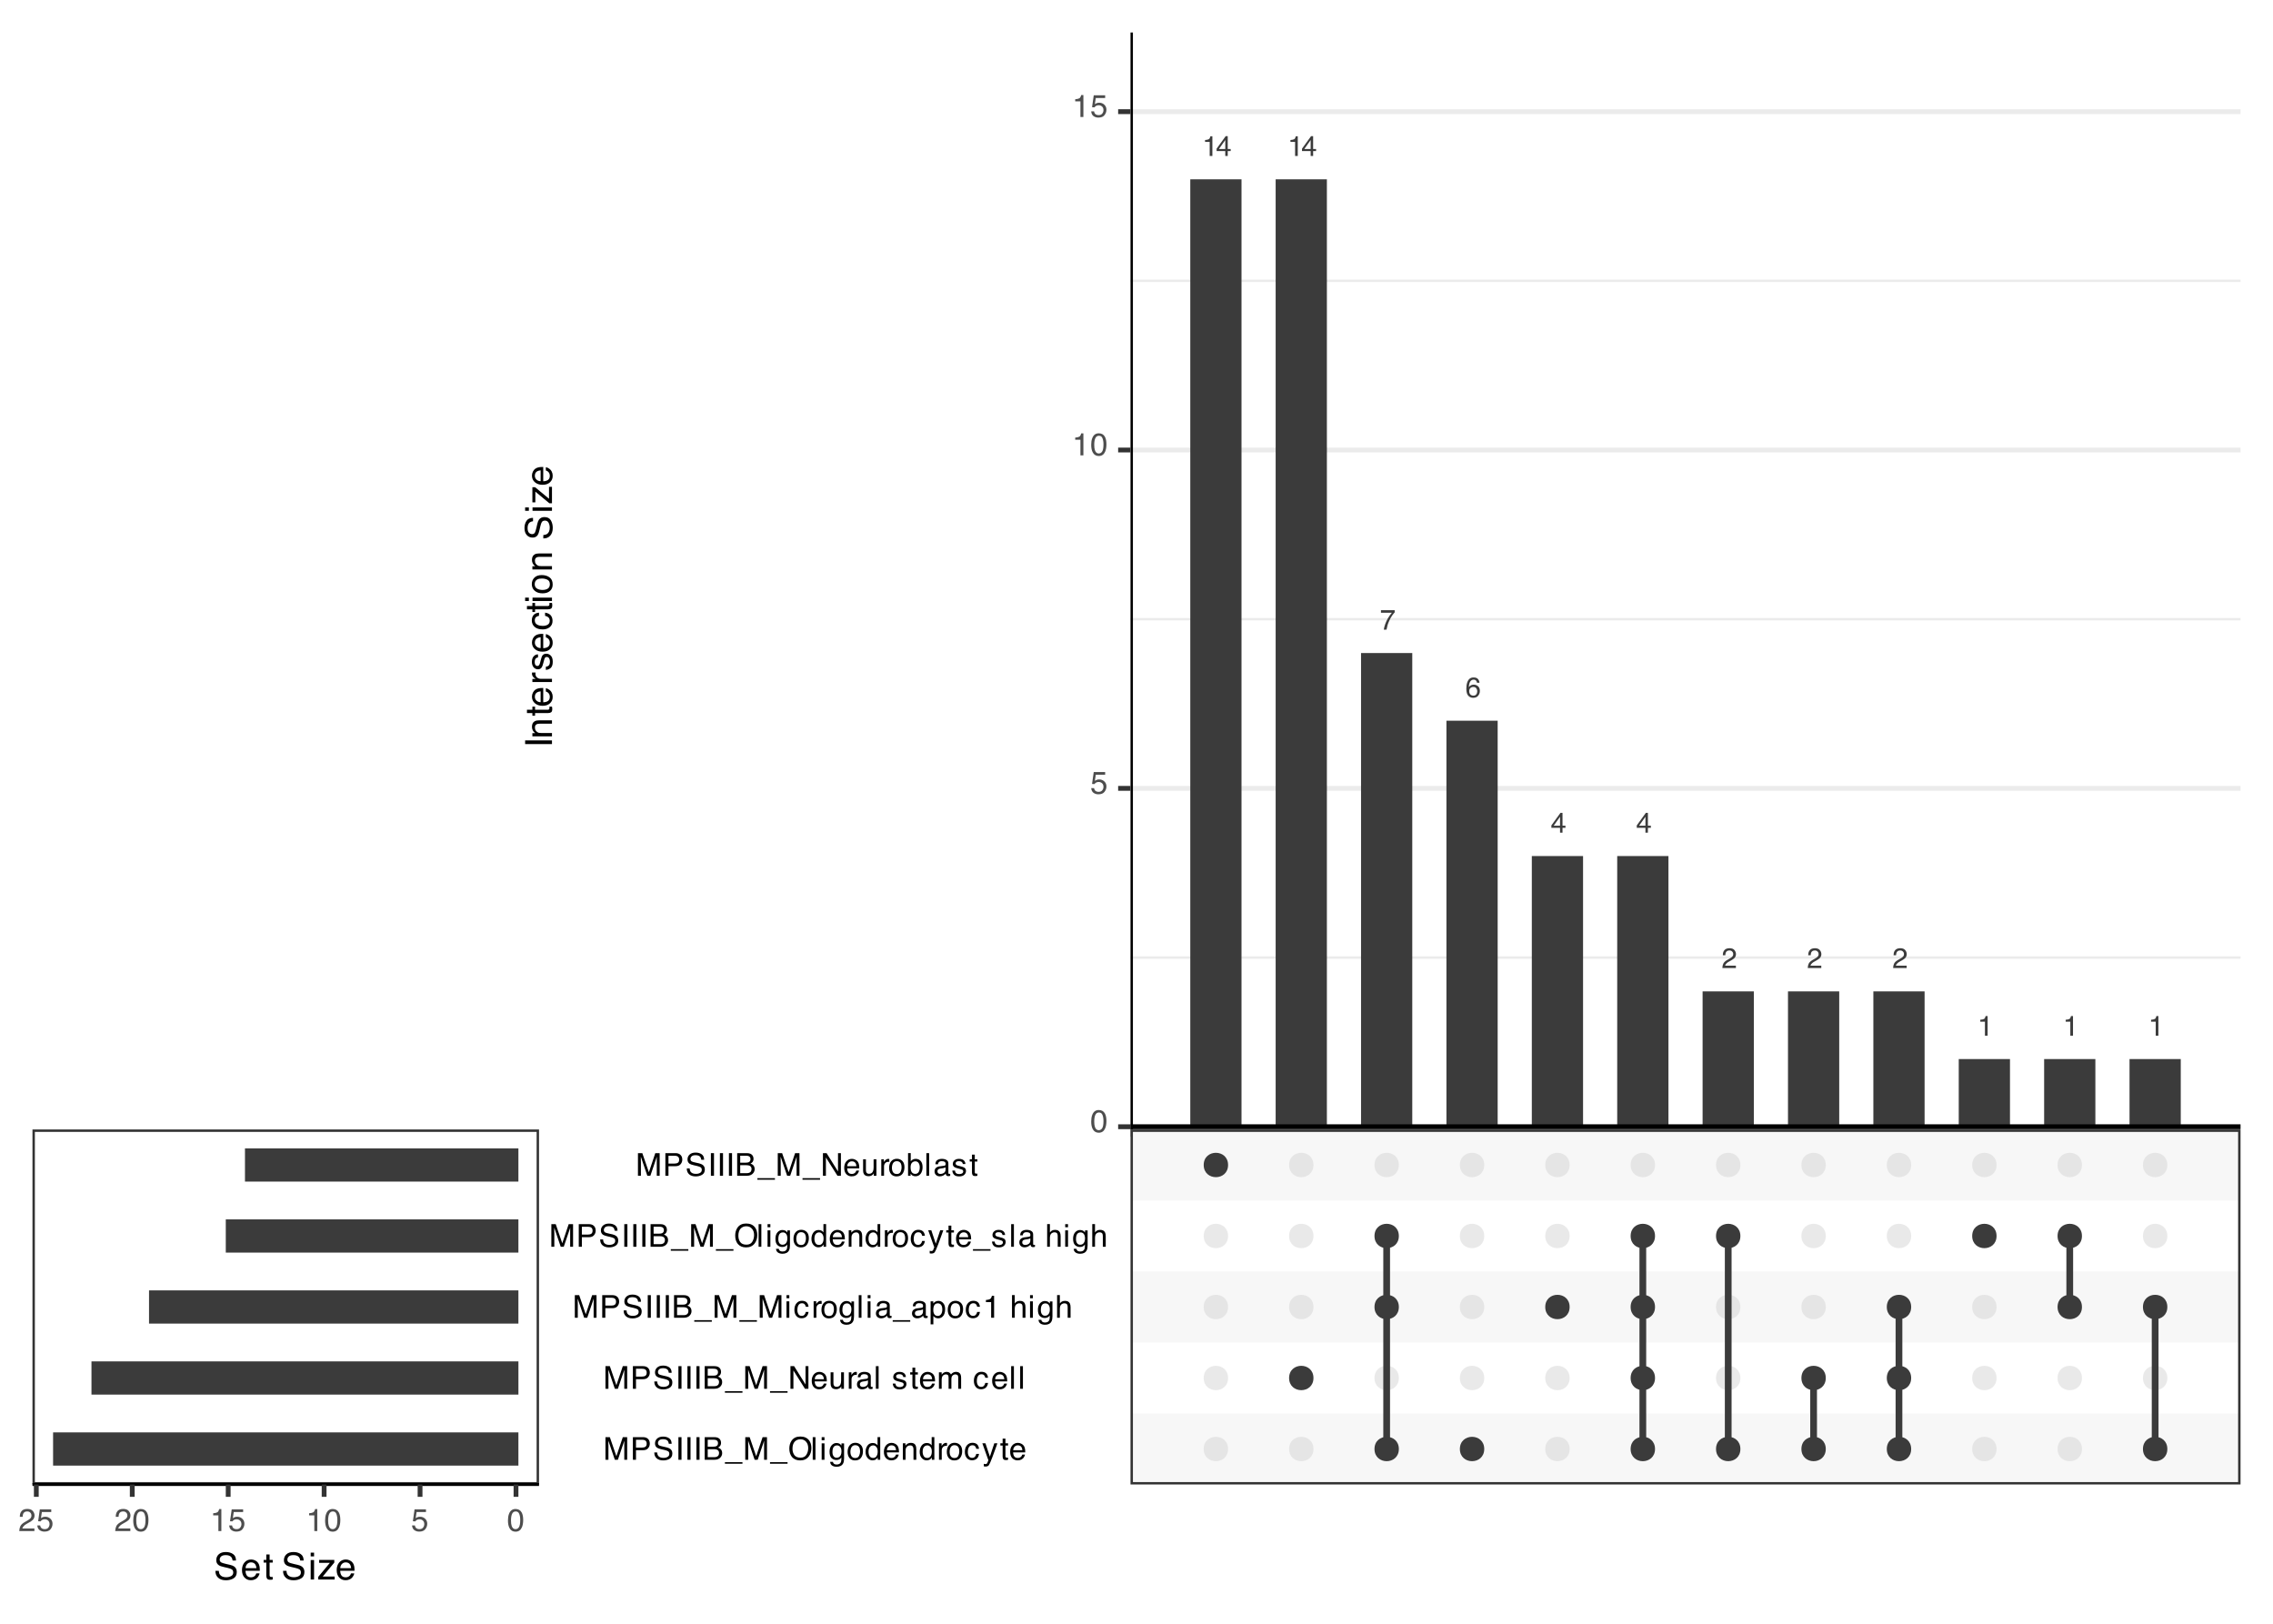 <?xml version="1.0" encoding="UTF-8"?>
<svg xmlns="http://www.w3.org/2000/svg" xmlns:xlink="http://www.w3.org/1999/xlink" width="504" height="360" viewBox="0 0 504 360">
<defs>
<g>
<g id="glyph-0-0">
<path d="M 0.203 0 L 0.203 -4.5 L 3.766 -4.5 L 3.766 0 Z M 3.203 -0.562 L 3.203 -3.938 L 0.766 -3.938 L 0.766 -0.562 Z M 3.203 -0.562 "/>
</g>
<g id="glyph-0-1">
<path d="M 0.594 -3.109 L 0.594 -3.531 C 1 -3.562 1.281 -3.625 1.438 -3.719 C 1.594 -3.812 1.707 -4.023 1.781 -4.359 L 2.219 -4.359 L 2.219 0 L 1.625 0 L 1.625 -3.109 Z M 0.594 -3.109 "/>
</g>
<g id="glyph-0-2">
<path d="M 2.078 -1.547 L 2.078 -3.531 L 0.672 -1.547 Z M 2.078 0 L 2.078 -1.078 L 0.156 -1.078 L 0.156 -1.609 L 2.172 -4.391 L 2.625 -4.391 L 2.625 -1.547 L 3.281 -1.547 L 3.281 -1.078 L 2.625 -1.078 L 2.625 0 Z M 2.078 0 "/>
</g>
<g id="glyph-0-3">
<path d="M 3.281 -4.312 L 3.281 -3.828 C 3.133 -3.691 2.941 -3.453 2.703 -3.109 C 2.473 -2.773 2.27 -2.41 2.094 -2.016 C 1.914 -1.641 1.781 -1.289 1.688 -0.969 C 1.633 -0.77 1.562 -0.445 1.469 0 L 0.859 0 C 0.992 -0.832 1.297 -1.664 1.766 -2.5 C 2.047 -2.977 2.344 -3.395 2.656 -3.75 L 0.234 -3.75 L 0.234 -4.312 Z M 3.281 -4.312 "/>
</g>
<g id="glyph-0-4">
<path d="M 1.828 -4.406 C 2.316 -4.406 2.656 -4.273 2.844 -4.016 C 3.039 -3.766 3.141 -3.504 3.141 -3.234 L 2.594 -3.234 C 2.562 -3.41 2.508 -3.547 2.438 -3.641 C 2.312 -3.828 2.113 -3.922 1.844 -3.922 C 1.531 -3.922 1.281 -3.773 1.094 -3.484 C 0.914 -3.203 0.816 -2.797 0.797 -2.266 C 0.93 -2.453 1.094 -2.594 1.281 -2.688 C 1.457 -2.77 1.656 -2.812 1.875 -2.812 C 2.238 -2.812 2.555 -2.691 2.828 -2.453 C 3.098 -2.223 3.234 -1.875 3.234 -1.406 C 3.234 -1.008 3.102 -0.656 2.844 -0.344 C 2.594 -0.039 2.227 0.109 1.75 0.109 C 1.332 0.109 0.973 -0.039 0.672 -0.344 C 0.379 -0.656 0.234 -1.18 0.234 -1.922 C 0.234 -2.461 0.301 -2.926 0.438 -3.312 C 0.688 -4.039 1.148 -4.406 1.828 -4.406 Z M 1.797 -0.375 C 2.086 -0.375 2.301 -0.469 2.438 -0.656 C 2.582 -0.852 2.656 -1.086 2.656 -1.359 C 2.656 -1.578 2.586 -1.785 2.453 -1.984 C 2.328 -2.191 2.098 -2.297 1.766 -2.297 C 1.523 -2.297 1.316 -2.219 1.141 -2.062 C 0.961 -1.906 0.875 -1.672 0.875 -1.359 C 0.875 -1.078 0.953 -0.844 1.109 -0.656 C 1.273 -0.469 1.504 -0.375 1.797 -0.375 Z M 1.797 -0.375 "/>
</g>
<g id="glyph-0-5">
<path d="M 0.203 0 C 0.211 -0.375 0.285 -0.703 0.422 -0.984 C 0.566 -1.266 0.832 -1.52 1.219 -1.75 L 1.812 -2.094 C 2.07 -2.238 2.254 -2.367 2.359 -2.484 C 2.523 -2.648 2.609 -2.844 2.609 -3.062 C 2.609 -3.312 2.531 -3.508 2.375 -3.656 C 2.227 -3.812 2.031 -3.891 1.781 -3.891 C 1.395 -3.891 1.129 -3.75 0.984 -3.469 C 0.91 -3.312 0.867 -3.098 0.859 -2.828 L 0.297 -2.828 C 0.305 -3.211 0.379 -3.523 0.516 -3.766 C 0.754 -4.18 1.176 -4.391 1.781 -4.391 C 2.281 -4.391 2.645 -4.254 2.875 -3.984 C 3.102 -3.711 3.219 -3.41 3.219 -3.078 C 3.219 -2.734 3.098 -2.438 2.859 -2.188 C 2.711 -2.039 2.457 -1.863 2.094 -1.656 L 1.672 -1.422 C 1.473 -1.316 1.316 -1.211 1.203 -1.109 C 0.992 -0.93 0.863 -0.734 0.812 -0.516 L 3.203 -0.516 L 3.203 0 Z M 0.203 0 "/>
</g>
<g id="glyph-1-0">
<path d="M 0.219 0 L 0.219 -5.016 L 4.219 -5.016 L 4.219 0 Z M 3.578 -0.625 L 3.578 -4.391 L 0.859 -4.391 L 0.859 -0.625 Z M 3.578 -0.625 "/>
</g>
<g id="glyph-1-1">
<path d="M 1.891 -4.891 C 2.523 -4.891 2.984 -4.629 3.266 -4.109 C 3.484 -3.703 3.594 -3.148 3.594 -2.453 C 3.594 -1.785 3.492 -1.234 3.297 -0.797 C 3.016 -0.172 2.547 0.141 1.891 0.141 C 1.305 0.141 0.867 -0.113 0.578 -0.625 C 0.336 -1.051 0.219 -1.625 0.219 -2.344 C 0.219 -2.906 0.289 -3.383 0.438 -3.781 C 0.707 -4.52 1.191 -4.891 1.891 -4.891 Z M 1.891 -0.422 C 2.203 -0.422 2.453 -0.562 2.641 -0.844 C 2.836 -1.133 2.938 -1.664 2.938 -2.438 C 2.938 -2.988 2.863 -3.441 2.719 -3.797 C 2.582 -4.16 2.32 -4.344 1.938 -4.344 C 1.57 -4.344 1.305 -4.172 1.141 -3.828 C 0.973 -3.484 0.891 -2.984 0.891 -2.328 C 0.891 -1.828 0.941 -1.426 1.047 -1.125 C 1.211 -0.656 1.492 -0.422 1.891 -0.422 Z M 1.891 -0.422 "/>
</g>
<g id="glyph-1-2">
<path d="M 0.859 -1.25 C 0.898 -0.895 1.066 -0.648 1.359 -0.516 C 1.504 -0.453 1.672 -0.422 1.859 -0.422 C 2.223 -0.422 2.492 -0.535 2.672 -0.766 C 2.848 -0.992 2.938 -1.25 2.938 -1.531 C 2.938 -1.875 2.832 -2.141 2.625 -2.328 C 2.414 -2.516 2.164 -2.609 1.875 -2.609 C 1.656 -2.609 1.469 -2.566 1.312 -2.484 C 1.164 -2.398 1.039 -2.285 0.938 -2.141 L 0.406 -2.172 L 0.781 -4.812 L 3.312 -4.812 L 3.312 -4.219 L 1.234 -4.219 L 1.031 -2.859 C 1.145 -2.941 1.254 -3.004 1.359 -3.047 C 1.535 -3.129 1.742 -3.172 1.984 -3.172 C 2.43 -3.172 2.812 -3.023 3.125 -2.734 C 3.438 -2.441 3.594 -2.07 3.594 -1.625 C 3.594 -1.164 3.445 -0.758 3.156 -0.406 C 2.875 -0.051 2.422 0.125 1.797 0.125 C 1.398 0.125 1.047 0.016 0.734 -0.203 C 0.43 -0.43 0.258 -0.781 0.219 -1.25 Z M 0.859 -1.25 "/>
</g>
<g id="glyph-1-3">
<path d="M 0.672 -3.469 L 0.672 -3.938 C 1.117 -3.977 1.426 -4.051 1.594 -4.156 C 1.77 -4.258 1.906 -4.5 2 -4.875 L 2.484 -4.875 L 2.484 0 L 1.828 0 L 1.828 -3.469 Z M 0.672 -3.469 "/>
</g>
<g id="glyph-1-4">
<path d="M 0.516 -5.016 L 1.484 -5.016 L 2.938 -0.781 L 4.359 -5.016 L 5.328 -5.016 L 5.328 0 L 4.688 0 L 4.688 -2.969 C 4.688 -3.07 4.688 -3.238 4.688 -3.469 C 4.695 -3.707 4.703 -3.961 4.703 -4.234 L 3.266 0 L 2.594 0 L 1.156 -4.234 L 1.156 -4.078 C 1.156 -3.953 1.156 -3.766 1.156 -3.516 C 1.164 -3.266 1.172 -3.082 1.172 -2.969 L 1.172 0 L 0.516 0 Z M 0.516 -5.016 "/>
</g>
<g id="glyph-1-5">
<path d="M 0.594 -5.016 L 2.859 -5.016 C 3.305 -5.016 3.664 -4.891 3.938 -4.641 C 4.207 -4.391 4.344 -4.035 4.344 -3.578 C 4.344 -3.191 4.219 -2.852 3.969 -2.562 C 3.727 -2.27 3.359 -2.125 2.859 -2.125 L 1.281 -2.125 L 1.281 0 L 0.594 0 Z M 3.656 -3.578 C 3.656 -3.941 3.52 -4.191 3.25 -4.328 C 3.102 -4.398 2.895 -4.438 2.625 -4.438 L 1.281 -4.438 L 1.281 -2.703 L 2.625 -2.703 C 2.938 -2.703 3.188 -2.766 3.375 -2.891 C 3.562 -3.023 3.656 -3.254 3.656 -3.578 Z M 3.656 -3.578 "/>
</g>
<g id="glyph-1-6">
<path d="M 0.984 -1.625 C 0.992 -1.332 1.055 -1.098 1.172 -0.922 C 1.398 -0.586 1.801 -0.422 2.375 -0.422 C 2.625 -0.422 2.852 -0.457 3.062 -0.531 C 3.469 -0.676 3.672 -0.93 3.672 -1.297 C 3.672 -1.566 3.586 -1.758 3.422 -1.875 C 3.242 -1.988 2.973 -2.086 2.609 -2.172 L 1.922 -2.328 C 1.484 -2.43 1.172 -2.539 0.984 -2.656 C 0.66 -2.875 0.5 -3.191 0.5 -3.609 C 0.5 -4.055 0.656 -4.422 0.969 -4.703 C 1.281 -4.992 1.723 -5.141 2.297 -5.141 C 2.828 -5.141 3.273 -5.016 3.641 -4.766 C 4.004 -4.516 4.188 -4.109 4.188 -3.547 L 3.562 -3.547 C 3.52 -3.816 3.445 -4.023 3.344 -4.172 C 3.133 -4.43 2.781 -4.562 2.281 -4.562 C 1.875 -4.562 1.582 -4.473 1.406 -4.297 C 1.238 -4.129 1.156 -3.938 1.156 -3.719 C 1.156 -3.469 1.254 -3.285 1.453 -3.172 C 1.586 -3.098 1.895 -3.008 2.375 -2.906 L 3.078 -2.75 C 3.41 -2.664 3.672 -2.555 3.859 -2.422 C 4.18 -2.191 4.344 -1.852 4.344 -1.406 C 4.344 -0.852 4.141 -0.457 3.734 -0.219 C 3.328 0.02 2.859 0.141 2.328 0.141 C 1.703 0.141 1.211 -0.016 0.859 -0.328 C 0.504 -0.648 0.332 -1.082 0.344 -1.625 Z M 2.359 -5.156 Z M 2.359 -5.156 "/>
</g>
<g id="glyph-1-7">
<path d="M 0.688 -5.016 L 1.375 -5.016 L 1.375 0 L 0.688 0 Z M 0.688 -5.016 "/>
</g>
<g id="glyph-1-8">
<path d="M 2.422 -2.906 C 2.703 -2.906 2.926 -2.941 3.094 -3.016 C 3.344 -3.141 3.469 -3.363 3.469 -3.688 C 3.469 -4.02 3.332 -4.242 3.062 -4.359 C 2.914 -4.422 2.691 -4.453 2.391 -4.453 L 1.188 -4.453 L 1.188 -2.906 Z M 2.656 -0.578 C 3.07 -0.578 3.367 -0.695 3.547 -0.938 C 3.648 -1.094 3.703 -1.281 3.703 -1.5 C 3.703 -1.863 3.539 -2.113 3.219 -2.25 C 3.039 -2.312 2.812 -2.344 2.531 -2.344 L 1.188 -2.344 L 1.188 -0.578 Z M 0.516 -5.016 L 2.672 -5.016 C 3.266 -5.016 3.68 -4.844 3.922 -4.5 C 4.066 -4.289 4.141 -4.051 4.141 -3.781 C 4.141 -3.457 4.051 -3.195 3.875 -3 C 3.781 -2.895 3.645 -2.797 3.469 -2.703 C 3.727 -2.609 3.922 -2.5 4.047 -2.375 C 4.273 -2.156 4.391 -1.852 4.391 -1.469 C 4.391 -1.145 4.285 -0.852 4.078 -0.594 C 3.773 -0.195 3.297 0 2.641 0 L 0.516 0 Z M 0.516 -5.016 "/>
</g>
<g id="glyph-1-9">
<path d="M 0 0.875 L 0 0.531 L 3.891 0.531 L 3.891 0.875 Z M 0 0.875 "/>
</g>
<g id="glyph-1-10">
<path d="M 2.703 -5.156 C 3.586 -5.156 4.242 -4.867 4.672 -4.297 C 5.004 -3.859 5.172 -3.289 5.172 -2.594 C 5.172 -1.844 4.977 -1.223 4.594 -0.734 C 4.145 -0.148 3.508 0.141 2.688 0.141 C 1.914 0.141 1.305 -0.113 0.859 -0.625 C 0.473 -1.113 0.281 -1.734 0.281 -2.484 C 0.281 -3.16 0.445 -3.742 0.781 -4.234 C 1.207 -4.848 1.848 -5.156 2.703 -5.156 Z M 2.766 -0.469 C 3.367 -0.469 3.801 -0.68 4.062 -1.109 C 4.332 -1.535 4.469 -2.031 4.469 -2.594 C 4.469 -3.176 4.312 -3.645 4 -4 C 3.695 -4.363 3.273 -4.547 2.734 -4.547 C 2.223 -4.547 1.801 -4.367 1.469 -4.016 C 1.145 -3.66 0.984 -3.133 0.984 -2.438 C 0.984 -1.883 1.125 -1.414 1.406 -1.031 C 1.688 -0.656 2.141 -0.469 2.766 -0.469 Z M 2.719 -5.156 Z M 2.719 -5.156 "/>
</g>
<g id="glyph-1-11">
<path d="M 0.469 -5.016 L 1.078 -5.016 L 1.078 0 L 0.469 0 Z M 0.469 -5.016 "/>
</g>
<g id="glyph-1-12">
<path d="M 0.453 -3.641 L 1.078 -3.641 L 1.078 0 L 0.453 0 Z M 0.453 -5.016 L 1.078 -5.016 L 1.078 -4.328 L 0.453 -4.328 Z M 0.453 -5.016 "/>
</g>
<g id="glyph-1-13">
<path d="M 1.75 -3.719 C 2.031 -3.719 2.281 -3.648 2.5 -3.516 C 2.613 -3.43 2.727 -3.316 2.844 -3.172 L 2.844 -3.625 L 3.422 -3.625 L 3.422 -0.297 C 3.422 0.172 3.352 0.535 3.219 0.797 C 2.957 1.297 2.473 1.547 1.766 1.547 C 1.367 1.547 1.035 1.457 0.766 1.281 C 0.504 1.102 0.359 0.828 0.328 0.453 L 0.953 0.453 C 0.973 0.617 1.031 0.742 1.125 0.828 C 1.258 0.973 1.477 1.047 1.781 1.047 C 2.25 1.047 2.555 0.879 2.703 0.547 C 2.797 0.348 2.836 -0.004 2.828 -0.516 C 2.703 -0.328 2.551 -0.188 2.375 -0.094 C 2.207 0 1.984 0.047 1.703 0.047 C 1.297 0.047 0.941 -0.094 0.641 -0.375 C 0.348 -0.656 0.203 -1.125 0.203 -1.781 C 0.203 -2.383 0.352 -2.859 0.656 -3.203 C 0.957 -3.547 1.32 -3.719 1.75 -3.719 Z M 2.844 -1.844 C 2.844 -2.301 2.75 -2.641 2.562 -2.859 C 2.383 -3.078 2.148 -3.188 1.859 -3.188 C 1.422 -3.188 1.125 -2.984 0.969 -2.578 C 0.883 -2.359 0.844 -2.07 0.844 -1.719 C 0.844 -1.312 0.926 -1 1.094 -0.781 C 1.258 -0.562 1.484 -0.453 1.766 -0.453 C 2.211 -0.453 2.523 -0.656 2.703 -1.062 C 2.797 -1.281 2.844 -1.539 2.844 -1.844 Z M 1.812 -3.75 Z M 1.812 -3.75 "/>
</g>
<g id="glyph-1-14">
<path d="M 1.906 -0.391 C 2.312 -0.391 2.586 -0.547 2.734 -0.859 C 2.891 -1.172 2.969 -1.516 2.969 -1.891 C 2.969 -2.234 2.914 -2.508 2.812 -2.719 C 2.633 -3.062 2.332 -3.234 1.906 -3.234 C 1.531 -3.234 1.254 -3.086 1.078 -2.797 C 0.91 -2.516 0.828 -2.172 0.828 -1.766 C 0.828 -1.367 0.91 -1.039 1.078 -0.781 C 1.254 -0.52 1.531 -0.391 1.906 -0.391 Z M 1.922 -3.766 C 2.398 -3.766 2.801 -3.609 3.125 -3.297 C 3.445 -2.984 3.609 -2.52 3.609 -1.906 C 3.609 -1.312 3.461 -0.82 3.172 -0.438 C 2.891 -0.051 2.445 0.141 1.844 0.141 C 1.344 0.141 0.941 -0.031 0.641 -0.375 C 0.348 -0.719 0.203 -1.176 0.203 -1.75 C 0.203 -2.363 0.359 -2.852 0.672 -3.219 C 0.984 -3.582 1.398 -3.766 1.922 -3.766 Z M 1.906 -3.75 Z M 1.906 -3.75 "/>
</g>
<g id="glyph-1-15">
<path d="M 0.844 -1.781 C 0.844 -1.395 0.926 -1.066 1.094 -0.797 C 1.258 -0.535 1.523 -0.406 1.891 -0.406 C 2.172 -0.406 2.406 -0.523 2.594 -0.766 C 2.781 -1.016 2.875 -1.367 2.875 -1.828 C 2.875 -2.285 2.773 -2.625 2.578 -2.844 C 2.391 -3.07 2.16 -3.188 1.891 -3.188 C 1.578 -3.188 1.32 -3.066 1.125 -2.828 C 0.938 -2.598 0.844 -2.25 0.844 -1.781 Z M 1.766 -3.719 C 2.047 -3.719 2.281 -3.66 2.469 -3.547 C 2.582 -3.484 2.707 -3.363 2.844 -3.188 L 2.844 -5.031 L 3.438 -5.031 L 3.438 0 L 2.875 0 L 2.875 -0.516 C 2.738 -0.285 2.57 -0.117 2.375 -0.016 C 2.176 0.078 1.953 0.125 1.703 0.125 C 1.297 0.125 0.941 -0.047 0.641 -0.391 C 0.336 -0.734 0.188 -1.188 0.188 -1.75 C 0.188 -2.281 0.32 -2.738 0.594 -3.125 C 0.875 -3.52 1.266 -3.719 1.766 -3.719 Z M 1.766 -3.719 "/>
</g>
<g id="glyph-1-16">
<path d="M 1.969 -3.75 C 2.227 -3.75 2.477 -3.688 2.719 -3.562 C 2.969 -3.438 3.156 -3.281 3.281 -3.094 C 3.406 -2.906 3.488 -2.688 3.531 -2.438 C 3.57 -2.27 3.594 -2.004 3.594 -1.641 L 0.906 -1.641 C 0.914 -1.266 1.004 -0.961 1.172 -0.734 C 1.336 -0.516 1.594 -0.406 1.938 -0.406 C 2.25 -0.406 2.504 -0.508 2.703 -0.719 C 2.805 -0.844 2.883 -0.988 2.938 -1.156 L 3.531 -1.156 C 3.52 -1.02 3.469 -0.867 3.375 -0.703 C 3.289 -0.535 3.191 -0.398 3.078 -0.297 C 2.891 -0.109 2.656 0.016 2.375 0.078 C 2.227 0.109 2.062 0.125 1.875 0.125 C 1.426 0.125 1.039 -0.035 0.719 -0.359 C 0.406 -0.691 0.25 -1.16 0.25 -1.766 C 0.25 -2.348 0.406 -2.82 0.719 -3.188 C 1.039 -3.562 1.457 -3.75 1.969 -3.75 Z M 2.953 -2.125 C 2.93 -2.383 2.875 -2.598 2.781 -2.766 C 2.613 -3.055 2.332 -3.203 1.938 -3.203 C 1.656 -3.203 1.414 -3.098 1.219 -2.891 C 1.031 -2.691 0.93 -2.438 0.922 -2.125 Z M 1.922 -3.75 Z M 1.922 -3.75 "/>
</g>
<g id="glyph-1-17">
<path d="M 0.453 -3.656 L 1.031 -3.656 L 1.031 -3.141 C 1.207 -3.359 1.391 -3.516 1.578 -3.609 C 1.773 -3.703 1.992 -3.75 2.234 -3.75 C 2.754 -3.75 3.102 -3.566 3.281 -3.203 C 3.383 -3.004 3.438 -2.719 3.438 -2.344 L 3.438 0 L 2.812 0 L 2.812 -2.312 C 2.812 -2.531 2.773 -2.707 2.703 -2.844 C 2.598 -3.07 2.398 -3.188 2.109 -3.188 C 1.961 -3.188 1.844 -3.172 1.75 -3.141 C 1.582 -3.086 1.438 -2.988 1.312 -2.844 C 1.207 -2.719 1.141 -2.594 1.109 -2.469 C 1.078 -2.344 1.062 -2.16 1.062 -1.922 L 1.062 0 L 0.453 0 Z M 1.891 -3.75 Z M 1.891 -3.75 "/>
</g>
<g id="glyph-1-18">
<path d="M 0.469 -3.656 L 1.047 -3.656 L 1.047 -3.031 C 1.098 -3.156 1.219 -3.305 1.406 -3.484 C 1.594 -3.66 1.805 -3.75 2.047 -3.75 C 2.055 -3.75 2.078 -3.742 2.109 -3.734 C 2.141 -3.734 2.188 -3.727 2.25 -3.719 L 2.25 -3.078 C 2.207 -3.086 2.172 -3.094 2.141 -3.094 C 2.117 -3.094 2.086 -3.094 2.047 -3.094 C 1.734 -3.094 1.492 -2.992 1.328 -2.797 C 1.16 -2.598 1.078 -2.367 1.078 -2.109 L 1.078 0 L 0.469 0 Z M 0.469 -3.656 "/>
</g>
<g id="glyph-1-19">
<path d="M 1.859 -3.766 C 2.273 -3.766 2.609 -3.664 2.859 -3.469 C 3.117 -3.27 3.281 -2.926 3.344 -2.438 L 2.734 -2.438 C 2.703 -2.656 2.617 -2.836 2.484 -2.984 C 2.359 -3.141 2.148 -3.219 1.859 -3.219 C 1.473 -3.219 1.191 -3.023 1.016 -2.641 C 0.91 -2.391 0.859 -2.082 0.859 -1.719 C 0.859 -1.352 0.938 -1.047 1.094 -0.797 C 1.25 -0.547 1.492 -0.422 1.828 -0.422 C 2.078 -0.422 2.273 -0.5 2.422 -0.656 C 2.578 -0.812 2.68 -1.023 2.734 -1.297 L 3.344 -1.297 C 3.27 -0.805 3.094 -0.445 2.812 -0.219 C 2.539 0 2.195 0.109 1.781 0.109 C 1.301 0.109 0.914 -0.062 0.625 -0.406 C 0.344 -0.758 0.203 -1.203 0.203 -1.734 C 0.203 -2.367 0.359 -2.863 0.672 -3.219 C 0.984 -3.582 1.379 -3.766 1.859 -3.766 Z M 1.766 -3.75 Z M 1.766 -3.75 "/>
</g>
<g id="glyph-1-20">
<path d="M 2.734 -3.656 L 3.422 -3.656 C 3.328 -3.426 3.133 -2.891 2.844 -2.047 C 2.613 -1.422 2.426 -0.91 2.281 -0.516 C 1.926 0.422 1.676 0.988 1.531 1.188 C 1.383 1.395 1.133 1.5 0.781 1.5 C 0.688 1.5 0.613 1.492 0.562 1.484 C 0.52 1.484 0.469 1.473 0.406 1.453 L 0.406 0.891 C 0.508 0.922 0.582 0.938 0.625 0.938 C 0.676 0.945 0.723 0.953 0.766 0.953 C 0.879 0.953 0.961 0.93 1.016 0.891 C 1.066 0.859 1.113 0.816 1.156 0.766 C 1.164 0.742 1.203 0.648 1.266 0.484 C 1.336 0.316 1.391 0.191 1.422 0.109 L 0.078 -3.656 L 0.766 -3.656 L 1.75 -0.688 Z M 1.75 -3.75 Z M 1.75 -3.75 "/>
</g>
<g id="glyph-1-21">
<path d="M 0.578 -4.688 L 1.203 -4.688 L 1.203 -3.656 L 1.781 -3.656 L 1.781 -3.156 L 1.203 -3.156 L 1.203 -0.766 C 1.203 -0.641 1.242 -0.555 1.328 -0.516 C 1.367 -0.484 1.445 -0.469 1.562 -0.469 C 1.594 -0.469 1.625 -0.469 1.656 -0.469 C 1.695 -0.477 1.738 -0.484 1.781 -0.484 L 1.781 0 C 1.707 0.02 1.633 0.035 1.562 0.047 C 1.488 0.055 1.406 0.062 1.312 0.062 C 1.02 0.062 0.82 -0.008 0.719 -0.156 C 0.625 -0.312 0.578 -0.504 0.578 -0.734 L 0.578 -3.156 L 0.078 -3.156 L 0.078 -3.656 L 0.578 -3.656 Z M 0.578 -4.688 "/>
</g>
<g id="glyph-1-22">
<path d="M 0.531 -5.016 L 1.344 -5.016 L 3.875 -0.953 L 3.875 -5.016 L 4.516 -5.016 L 4.516 0 L 3.75 0 L 1.188 -4.062 L 1.188 0 L 0.531 0 Z M 2.484 -5.016 Z M 2.484 -5.016 "/>
</g>
<g id="glyph-1-23">
<path d="M 1.062 -3.656 L 1.062 -1.234 C 1.062 -1.047 1.094 -0.891 1.156 -0.766 C 1.258 -0.547 1.461 -0.438 1.766 -0.438 C 2.191 -0.438 2.484 -0.629 2.641 -1.016 C 2.723 -1.223 2.766 -1.504 2.766 -1.859 L 2.766 -3.656 L 3.391 -3.656 L 3.391 0 L 2.797 0 L 2.812 -0.547 C 2.727 -0.398 2.629 -0.281 2.516 -0.188 C 2.273 0 1.988 0.094 1.656 0.094 C 1.133 0.094 0.781 -0.078 0.594 -0.422 C 0.488 -0.609 0.438 -0.859 0.438 -1.172 L 0.438 -3.656 Z M 1.906 -3.75 Z M 1.906 -3.75 "/>
</g>
<g id="glyph-1-24">
<path d="M 0.922 -0.969 C 0.922 -0.789 0.984 -0.648 1.109 -0.547 C 1.242 -0.453 1.398 -0.406 1.578 -0.406 C 1.797 -0.406 2.004 -0.453 2.203 -0.547 C 2.547 -0.711 2.719 -0.988 2.719 -1.375 L 2.719 -1.859 C 2.645 -1.816 2.547 -1.781 2.422 -1.75 C 2.305 -1.719 2.191 -1.691 2.078 -1.672 L 1.703 -1.625 C 1.484 -1.594 1.316 -1.547 1.203 -1.484 C 1.016 -1.379 0.922 -1.207 0.922 -0.969 Z M 2.406 -2.219 C 2.551 -2.238 2.648 -2.297 2.703 -2.391 C 2.723 -2.453 2.734 -2.531 2.734 -2.625 C 2.734 -2.844 2.66 -3 2.516 -3.094 C 2.367 -3.188 2.156 -3.234 1.875 -3.234 C 1.551 -3.234 1.32 -3.145 1.188 -2.969 C 1.113 -2.875 1.066 -2.734 1.047 -2.547 L 0.469 -2.547 C 0.477 -2.992 0.625 -3.305 0.906 -3.484 C 1.188 -3.66 1.516 -3.75 1.891 -3.75 C 2.316 -3.75 2.664 -3.664 2.938 -3.5 C 3.207 -3.332 3.344 -3.078 3.344 -2.734 L 3.344 -0.625 C 3.344 -0.562 3.352 -0.508 3.375 -0.469 C 3.406 -0.438 3.461 -0.422 3.547 -0.422 C 3.566 -0.422 3.594 -0.422 3.625 -0.422 C 3.664 -0.422 3.707 -0.426 3.75 -0.438 L 3.75 0.016 C 3.645 0.047 3.566 0.062 3.516 0.062 C 3.473 0.07 3.406 0.078 3.312 0.078 C 3.102 0.078 2.953 0.004 2.859 -0.141 C 2.805 -0.223 2.77 -0.336 2.75 -0.484 C 2.625 -0.316 2.441 -0.172 2.203 -0.047 C 1.973 0.066 1.719 0.125 1.438 0.125 C 1.094 0.125 0.812 0.02 0.594 -0.188 C 0.383 -0.395 0.281 -0.648 0.281 -0.953 C 0.281 -1.297 0.383 -1.562 0.594 -1.75 C 0.812 -1.938 1.094 -2.051 1.438 -2.094 Z M 1.906 -3.75 Z M 1.906 -3.75 "/>
</g>
<g id="glyph-1-25">
</g>
<g id="glyph-1-26">
<path d="M 0.812 -1.156 C 0.832 -0.945 0.883 -0.785 0.969 -0.672 C 1.125 -0.473 1.395 -0.375 1.781 -0.375 C 2.008 -0.375 2.207 -0.422 2.375 -0.516 C 2.551 -0.617 2.641 -0.773 2.641 -0.984 C 2.641 -1.141 2.57 -1.258 2.438 -1.344 C 2.344 -1.395 2.164 -1.453 1.906 -1.516 L 1.422 -1.641 C 1.109 -1.723 0.875 -1.812 0.719 -1.906 C 0.457 -2.07 0.328 -2.301 0.328 -2.594 C 0.328 -2.938 0.453 -3.211 0.703 -3.422 C 0.953 -3.641 1.285 -3.75 1.703 -3.75 C 2.254 -3.75 2.656 -3.586 2.906 -3.266 C 3.051 -3.066 3.125 -2.848 3.125 -2.609 L 2.547 -2.609 C 2.535 -2.742 2.484 -2.867 2.391 -2.984 C 2.254 -3.148 2.008 -3.234 1.656 -3.234 C 1.426 -3.234 1.25 -3.188 1.125 -3.094 C 1.008 -3.008 0.953 -2.895 0.953 -2.75 C 0.953 -2.582 1.031 -2.453 1.188 -2.359 C 1.281 -2.305 1.414 -2.258 1.594 -2.219 L 2 -2.109 C 2.438 -2.004 2.734 -1.898 2.891 -1.797 C 3.129 -1.641 3.25 -1.395 3.25 -1.062 C 3.25 -0.738 3.125 -0.457 2.875 -0.219 C 2.625 0.02 2.25 0.141 1.75 0.141 C 1.207 0.141 0.82 0.016 0.594 -0.234 C 0.363 -0.484 0.238 -0.789 0.219 -1.156 Z M 1.719 -3.75 Z M 1.719 -3.75 "/>
</g>
<g id="glyph-1-27">
<path d="M 0.453 -3.656 L 1.062 -3.656 L 1.062 -3.141 C 1.207 -3.316 1.336 -3.445 1.453 -3.531 C 1.66 -3.676 1.891 -3.75 2.141 -3.75 C 2.43 -3.75 2.664 -3.676 2.844 -3.531 C 2.945 -3.445 3.039 -3.328 3.125 -3.172 C 3.258 -3.359 3.422 -3.5 3.609 -3.594 C 3.797 -3.695 4.004 -3.75 4.234 -3.75 C 4.723 -3.75 5.055 -3.566 5.234 -3.203 C 5.328 -3.016 5.375 -2.758 5.375 -2.438 L 5.375 0 L 4.734 0 L 4.734 -2.547 C 4.734 -2.785 4.672 -2.953 4.547 -3.047 C 4.43 -3.141 4.285 -3.188 4.109 -3.188 C 3.867 -3.188 3.66 -3.102 3.484 -2.938 C 3.305 -2.781 3.219 -2.508 3.219 -2.125 L 3.219 0 L 2.594 0 L 2.594 -2.391 C 2.594 -2.641 2.566 -2.82 2.516 -2.938 C 2.422 -3.102 2.242 -3.188 1.984 -3.188 C 1.754 -3.188 1.539 -3.098 1.344 -2.922 C 1.156 -2.742 1.062 -2.414 1.062 -1.938 L 1.062 0 L 0.453 0 Z M 0.453 -3.656 "/>
</g>
<g id="glyph-1-28">
<path d="M 2 -0.406 C 2.281 -0.406 2.516 -0.523 2.703 -0.766 C 2.898 -1.016 3 -1.379 3 -1.859 C 3 -2.148 2.957 -2.398 2.875 -2.609 C 2.707 -3.004 2.414 -3.203 2 -3.203 C 1.57 -3.203 1.281 -2.992 1.125 -2.578 C 1.039 -2.348 1 -2.055 1 -1.703 C 1 -1.422 1.039 -1.18 1.125 -0.984 C 1.281 -0.598 1.57 -0.406 2 -0.406 Z M 0.406 -3.641 L 1 -3.641 L 1 -3.156 C 1.125 -3.32 1.258 -3.453 1.406 -3.547 C 1.613 -3.68 1.859 -3.75 2.141 -3.75 C 2.555 -3.75 2.906 -3.586 3.188 -3.266 C 3.477 -2.953 3.625 -2.5 3.625 -1.906 C 3.625 -1.113 3.414 -0.547 3 -0.203 C 2.738 0.016 2.43 0.125 2.078 0.125 C 1.805 0.125 1.578 0.062 1.391 -0.062 C 1.273 -0.125 1.148 -0.238 1.016 -0.406 L 1.016 1.453 L 0.406 1.453 Z M 0.406 -3.641 "/>
</g>
<g id="glyph-1-29">
<path d="M 0.453 -5.031 L 1.062 -5.031 L 1.062 -3.172 C 1.207 -3.348 1.336 -3.477 1.453 -3.562 C 1.648 -3.688 1.898 -3.75 2.203 -3.75 C 2.734 -3.75 3.094 -3.562 3.281 -3.188 C 3.383 -2.988 3.438 -2.707 3.438 -2.344 L 3.438 0 L 2.797 0 L 2.797 -2.312 C 2.797 -2.57 2.766 -2.77 2.703 -2.906 C 2.586 -3.102 2.379 -3.203 2.078 -3.203 C 1.816 -3.203 1.582 -3.113 1.375 -2.938 C 1.164 -2.758 1.062 -2.426 1.062 -1.938 L 1.062 0 L 0.453 0 Z M 0.453 -5.031 "/>
</g>
<g id="glyph-1-30">
<path d="M 0.406 -5.031 L 1 -5.031 L 1 -3.219 C 1.133 -3.395 1.297 -3.523 1.484 -3.609 C 1.672 -3.703 1.875 -3.75 2.094 -3.75 C 2.551 -3.75 2.922 -3.594 3.203 -3.281 C 3.484 -2.969 3.625 -2.508 3.625 -1.906 C 3.625 -1.32 3.484 -0.836 3.203 -0.453 C 2.922 -0.078 2.535 0.109 2.047 0.109 C 1.766 0.109 1.531 0.047 1.344 -0.078 C 1.227 -0.16 1.102 -0.289 0.969 -0.469 L 0.969 0 L 0.406 0 Z M 2 -0.422 C 2.332 -0.422 2.582 -0.551 2.75 -0.812 C 2.914 -1.082 3 -1.438 3 -1.875 C 3 -2.258 2.914 -2.578 2.75 -2.828 C 2.582 -3.078 2.336 -3.203 2.016 -3.203 C 1.734 -3.203 1.488 -3.098 1.281 -2.891 C 1.07 -2.68 0.969 -2.344 0.969 -1.875 C 0.969 -1.531 1.008 -1.25 1.094 -1.031 C 1.258 -0.625 1.562 -0.422 2 -0.422 Z M 2 -0.422 "/>
</g>
<g id="glyph-1-31">
<path d="M 0.219 0 C 0.238 -0.414 0.32 -0.781 0.469 -1.094 C 0.625 -1.406 0.926 -1.691 1.375 -1.953 L 2.031 -2.328 C 2.32 -2.504 2.523 -2.648 2.641 -2.766 C 2.828 -2.953 2.922 -3.172 2.922 -3.422 C 2.922 -3.703 2.832 -3.926 2.656 -4.094 C 2.488 -4.258 2.266 -4.344 1.984 -4.344 C 1.555 -4.344 1.266 -4.188 1.109 -3.875 C 1.023 -3.695 0.977 -3.457 0.969 -3.156 L 0.344 -3.156 C 0.344 -3.582 0.422 -3.93 0.578 -4.203 C 0.836 -4.672 1.305 -4.906 1.984 -4.906 C 2.547 -4.906 2.957 -4.754 3.219 -4.453 C 3.477 -4.148 3.609 -3.816 3.609 -3.453 C 3.609 -3.055 3.469 -2.719 3.188 -2.438 C 3.031 -2.281 2.742 -2.086 2.328 -1.859 L 1.859 -1.594 C 1.641 -1.469 1.469 -1.348 1.344 -1.234 C 1.113 -1.035 0.969 -0.816 0.906 -0.578 L 3.578 -0.578 L 3.578 0 Z M 0.219 0 "/>
</g>
<g id="glyph-2-0">
<path d="M 0 -0.266 L -5.953 -0.266 L -5.953 -4.984 L 0 -4.984 Z M -0.75 -4.25 L -5.203 -4.25 L -5.203 -1.016 L -0.75 -1.016 Z M -0.75 -4.25 "/>
</g>
<g id="glyph-2-1">
<path d="M -5.953 -0.812 L -5.953 -1.625 L 0 -1.625 L 0 -0.812 Z M -5.953 -0.812 "/>
</g>
<g id="glyph-2-2">
<path d="M -4.344 -0.531 L -4.344 -1.234 L -3.719 -1.234 C -3.977 -1.43 -4.16 -1.645 -4.266 -1.875 C -4.379 -2.102 -4.438 -2.359 -4.438 -2.641 C -4.438 -3.254 -4.223 -3.672 -3.797 -3.891 C -3.555 -4.016 -3.219 -4.078 -2.781 -4.078 L 0 -4.078 L 0 -3.328 L -2.734 -3.328 C -2.992 -3.328 -3.207 -3.289 -3.375 -3.219 C -3.645 -3.082 -3.781 -2.844 -3.781 -2.5 C -3.781 -2.332 -3.766 -2.191 -3.734 -2.078 C -3.672 -1.879 -3.551 -1.707 -3.375 -1.562 C -3.227 -1.438 -3.078 -1.352 -2.922 -1.312 C -2.773 -1.281 -2.555 -1.266 -2.266 -1.266 L 0 -1.266 L 0 -0.531 Z M -4.438 -2.25 Z M -4.438 -2.25 "/>
</g>
<g id="glyph-2-3">
<path d="M -5.547 -0.688 L -5.547 -1.422 L -4.344 -1.422 L -4.344 -2.109 L -3.75 -2.109 L -3.75 -1.422 L -0.906 -1.422 C -0.758 -1.422 -0.66 -1.473 -0.609 -1.578 C -0.578 -1.629 -0.562 -1.723 -0.562 -1.859 C -0.562 -1.891 -0.562 -1.926 -0.562 -1.969 C -0.562 -2.008 -0.566 -2.055 -0.578 -2.109 L 0 -2.109 C 0.02 -2.023 0.035 -1.938 0.047 -1.844 C 0.055 -1.758 0.062 -1.664 0.062 -1.562 C 0.062 -1.219 -0.02 -0.984 -0.188 -0.859 C -0.363 -0.742 -0.594 -0.688 -0.875 -0.688 L -3.75 -0.688 L -3.75 -0.094 L -4.344 -0.094 L -4.344 -0.688 Z M -5.547 -0.688 "/>
</g>
<g id="glyph-2-4">
<path d="M -4.438 -2.344 C -4.438 -2.645 -4.363 -2.941 -4.219 -3.234 C -4.07 -3.523 -3.883 -3.742 -3.656 -3.891 C -3.438 -4.035 -3.18 -4.133 -2.891 -4.188 C -2.691 -4.227 -2.375 -4.25 -1.938 -4.25 L -1.938 -1.078 C -1.5 -1.086 -1.145 -1.188 -0.875 -1.375 C -0.613 -1.57 -0.484 -1.875 -0.484 -2.281 C -0.484 -2.664 -0.609 -2.973 -0.859 -3.203 C -1.004 -3.328 -1.172 -3.414 -1.359 -3.469 L -1.359 -4.188 C -1.203 -4.176 -1.023 -4.113 -0.828 -4 C -0.629 -3.895 -0.469 -3.773 -0.344 -3.641 C -0.133 -3.422 0.008 -3.148 0.094 -2.828 C 0.133 -2.648 0.156 -2.453 0.156 -2.234 C 0.156 -1.691 -0.039 -1.234 -0.438 -0.859 C -0.832 -0.484 -1.383 -0.297 -2.094 -0.297 C -2.781 -0.297 -3.344 -0.484 -3.781 -0.859 C -4.219 -1.234 -4.438 -1.727 -4.438 -2.344 Z M -2.516 -3.5 C -2.828 -3.469 -3.078 -3.398 -3.266 -3.297 C -3.617 -3.098 -3.797 -2.766 -3.797 -2.297 C -3.797 -1.961 -3.676 -1.68 -3.438 -1.453 C -3.195 -1.223 -2.891 -1.102 -2.516 -1.094 Z M -4.438 -2.266 Z M -4.438 -2.266 "/>
</g>
<g id="glyph-2-5">
<path d="M -4.344 -0.562 L -4.344 -1.25 L -3.594 -1.25 C -3.738 -1.301 -3.914 -1.438 -4.125 -1.656 C -4.332 -1.883 -4.438 -2.145 -4.438 -2.438 C -4.438 -2.445 -4.43 -2.469 -4.422 -2.5 C -4.422 -2.531 -4.422 -2.586 -4.422 -2.672 L -3.641 -2.672 C -3.648 -2.617 -3.656 -2.57 -3.656 -2.531 C -3.664 -2.5 -3.672 -2.461 -3.672 -2.422 C -3.672 -2.055 -3.551 -1.773 -3.312 -1.578 C -3.07 -1.379 -2.801 -1.281 -2.5 -1.281 L 0 -1.281 L 0 -0.562 Z M -4.344 -0.562 "/>
</g>
<g id="glyph-2-6">
<path d="M -1.359 -0.969 C -1.117 -0.988 -0.93 -1.051 -0.797 -1.156 C -0.566 -1.332 -0.453 -1.648 -0.453 -2.109 C -0.453 -2.379 -0.508 -2.613 -0.625 -2.812 C -0.738 -3.02 -0.922 -3.125 -1.172 -3.125 C -1.359 -3.125 -1.5 -3.039 -1.594 -2.875 C -1.656 -2.77 -1.723 -2.562 -1.797 -2.25 L -1.953 -1.672 C -2.047 -1.305 -2.145 -1.035 -2.25 -0.859 C -2.445 -0.547 -2.723 -0.391 -3.078 -0.391 C -3.484 -0.391 -3.812 -0.535 -4.062 -0.828 C -4.32 -1.129 -4.453 -1.531 -4.453 -2.031 C -4.453 -2.676 -4.258 -3.145 -3.875 -3.438 C -3.633 -3.613 -3.375 -3.703 -3.094 -3.703 L -3.094 -3.016 C -3.258 -3.004 -3.41 -2.945 -3.547 -2.844 C -3.734 -2.676 -3.828 -2.383 -3.828 -1.969 C -3.828 -1.695 -3.773 -1.488 -3.672 -1.344 C -3.566 -1.195 -3.426 -1.125 -3.25 -1.125 C -3.062 -1.125 -2.91 -1.219 -2.797 -1.406 C -2.734 -1.52 -2.676 -1.68 -2.625 -1.891 L -2.5 -2.375 C -2.375 -2.895 -2.254 -3.242 -2.141 -3.422 C -1.953 -3.703 -1.656 -3.844 -1.25 -3.844 C -0.863 -3.844 -0.531 -3.695 -0.25 -3.406 C 0.031 -3.113 0.172 -2.664 0.172 -2.062 C 0.172 -1.426 0.023 -0.973 -0.266 -0.703 C -0.566 -0.43 -0.93 -0.285 -1.359 -0.266 Z M -4.438 -2.047 Z M -4.438 -2.047 "/>
</g>
<g id="glyph-2-7">
<path d="M -4.469 -2.203 C -4.469 -2.691 -4.348 -3.086 -4.109 -3.391 C -3.867 -3.703 -3.457 -3.891 -2.875 -3.953 L -2.875 -3.25 C -3.145 -3.207 -3.367 -3.109 -3.547 -2.953 C -3.723 -2.797 -3.812 -2.547 -3.812 -2.203 C -3.812 -1.742 -3.582 -1.414 -3.125 -1.219 C -2.832 -1.082 -2.473 -1.016 -2.047 -1.016 C -1.609 -1.016 -1.238 -1.102 -0.938 -1.281 C -0.645 -1.469 -0.5 -1.758 -0.5 -2.156 C -0.5 -2.457 -0.586 -2.695 -0.766 -2.875 C -0.953 -3.051 -1.207 -3.176 -1.531 -3.25 L -1.531 -3.953 C -0.957 -3.867 -0.535 -3.664 -0.266 -3.344 C -0.004 -3.02 0.125 -2.609 0.125 -2.109 C 0.125 -1.535 -0.082 -1.078 -0.5 -0.734 C -0.914 -0.398 -1.43 -0.234 -2.047 -0.234 C -2.805 -0.234 -3.398 -0.414 -3.828 -0.781 C -4.254 -1.156 -4.469 -1.629 -4.469 -2.203 Z M -4.438 -2.094 Z M -4.438 -2.094 "/>
</g>
<g id="glyph-2-8">
<path d="M -4.312 -0.531 L -4.312 -1.281 L 0 -1.281 L 0 -0.531 Z M -5.953 -0.531 L -5.953 -1.281 L -5.125 -1.281 L -5.125 -0.531 Z M -5.953 -0.531 "/>
</g>
<g id="glyph-2-9">
<path d="M -0.469 -2.25 C -0.469 -2.738 -0.648 -3.07 -1.016 -3.25 C -1.379 -3.426 -1.785 -3.516 -2.234 -3.516 C -2.641 -3.516 -2.973 -3.453 -3.234 -3.328 C -3.629 -3.117 -3.828 -2.766 -3.828 -2.266 C -3.828 -1.816 -3.656 -1.488 -3.312 -1.281 C -2.977 -1.082 -2.57 -0.984 -2.094 -0.984 C -1.625 -0.984 -1.234 -1.082 -0.922 -1.281 C -0.617 -1.488 -0.469 -1.812 -0.469 -2.25 Z M -4.469 -2.281 C -4.469 -2.844 -4.281 -3.316 -3.906 -3.703 C -3.531 -4.086 -2.984 -4.281 -2.266 -4.281 C -1.566 -4.281 -0.988 -4.109 -0.531 -3.766 C -0.07 -3.43 0.156 -2.906 0.156 -2.188 C 0.156 -1.594 -0.039 -1.117 -0.438 -0.766 C -0.844 -0.41 -1.391 -0.234 -2.078 -0.234 C -2.805 -0.234 -3.383 -0.414 -3.812 -0.781 C -4.25 -1.156 -4.469 -1.656 -4.469 -2.281 Z M -4.438 -2.266 Z M -4.438 -2.266 "/>
</g>
<g id="glyph-2-10">
</g>
<g id="glyph-2-11">
<path d="M -1.922 -1.156 C -1.578 -1.176 -1.301 -1.254 -1.094 -1.391 C -0.695 -1.66 -0.5 -2.133 -0.5 -2.812 C -0.5 -3.113 -0.547 -3.391 -0.641 -3.641 C -0.805 -4.117 -1.102 -4.359 -1.531 -4.359 C -1.852 -4.359 -2.086 -4.258 -2.234 -4.062 C -2.367 -3.852 -2.484 -3.531 -2.578 -3.094 L -2.766 -2.281 C -2.879 -1.758 -3.008 -1.391 -3.156 -1.172 C -3.406 -0.785 -3.773 -0.594 -4.266 -0.594 C -4.805 -0.594 -5.242 -0.773 -5.578 -1.141 C -5.922 -1.516 -6.094 -2.039 -6.094 -2.719 C -6.094 -3.344 -5.941 -3.875 -5.641 -4.312 C -5.348 -4.75 -4.867 -4.969 -4.203 -4.969 L -4.203 -4.219 C -4.523 -4.176 -4.77 -4.086 -4.938 -3.953 C -5.25 -3.703 -5.406 -3.285 -5.406 -2.703 C -5.406 -2.223 -5.305 -1.879 -5.109 -1.672 C -4.91 -1.461 -4.676 -1.359 -4.406 -1.359 C -4.113 -1.359 -3.898 -1.484 -3.766 -1.734 C -3.68 -1.891 -3.57 -2.25 -3.438 -2.812 L -3.25 -3.641 C -3.156 -4.047 -3.031 -4.359 -2.875 -4.578 C -2.594 -4.953 -2.191 -5.141 -1.672 -5.141 C -1.004 -5.141 -0.531 -4.898 -0.25 -4.422 C 0.031 -3.941 0.172 -3.383 0.172 -2.75 C 0.172 -2.008 -0.016 -1.43 -0.391 -1.016 C -0.766 -0.598 -1.273 -0.395 -1.922 -0.406 Z M -6.109 -2.781 Z M -6.109 -2.781 "/>
</g>
<g id="glyph-2-12">
<path d="M -0.578 -0.203 L -3.688 -2.781 L -3.688 -0.406 L -4.344 -0.406 L -4.344 -3.766 L -3.75 -3.766 L -0.656 -1.203 L -0.656 -3.844 L 0 -3.844 L 0 -0.203 Z M -4.438 -2.094 Z M -4.438 -2.094 "/>
</g>
<g id="glyph-3-0">
<path d="M 0.266 0 L 0.266 -5.953 L 4.984 -5.953 L 4.984 0 Z M 4.25 -0.75 L 4.25 -5.203 L 1.016 -5.203 L 1.016 -0.75 Z M 4.25 -0.75 "/>
</g>
<g id="glyph-3-1">
<path d="M 1.156 -1.922 C 1.176 -1.578 1.254 -1.301 1.391 -1.094 C 1.66 -0.695 2.133 -0.5 2.812 -0.5 C 3.113 -0.5 3.391 -0.547 3.641 -0.641 C 4.117 -0.805 4.359 -1.102 4.359 -1.531 C 4.359 -1.852 4.258 -2.086 4.062 -2.234 C 3.852 -2.367 3.531 -2.484 3.094 -2.578 L 2.281 -2.766 C 1.758 -2.879 1.391 -3.008 1.172 -3.156 C 0.785 -3.406 0.594 -3.773 0.594 -4.266 C 0.594 -4.805 0.773 -5.242 1.141 -5.578 C 1.516 -5.922 2.039 -6.094 2.719 -6.094 C 3.344 -6.094 3.875 -5.941 4.312 -5.641 C 4.75 -5.348 4.969 -4.867 4.969 -4.203 L 4.219 -4.203 C 4.176 -4.523 4.086 -4.77 3.953 -4.938 C 3.703 -5.25 3.285 -5.406 2.703 -5.406 C 2.223 -5.406 1.879 -5.305 1.672 -5.109 C 1.461 -4.91 1.359 -4.676 1.359 -4.406 C 1.359 -4.113 1.484 -3.898 1.734 -3.766 C 1.891 -3.68 2.25 -3.57 2.812 -3.438 L 3.641 -3.25 C 4.047 -3.156 4.359 -3.031 4.578 -2.875 C 4.953 -2.594 5.141 -2.191 5.141 -1.672 C 5.141 -1.004 4.898 -0.531 4.422 -0.25 C 3.941 0.031 3.383 0.172 2.75 0.172 C 2.008 0.172 1.43 -0.016 1.016 -0.391 C 0.598 -0.766 0.395 -1.273 0.406 -1.922 Z M 2.781 -6.109 Z M 2.781 -6.109 "/>
</g>
<g id="glyph-3-2">
<path d="M 2.344 -4.438 C 2.645 -4.438 2.941 -4.363 3.234 -4.219 C 3.523 -4.07 3.742 -3.883 3.891 -3.656 C 4.035 -3.438 4.133 -3.18 4.188 -2.891 C 4.227 -2.691 4.25 -2.375 4.25 -1.938 L 1.078 -1.938 C 1.086 -1.5 1.188 -1.145 1.375 -0.875 C 1.57 -0.613 1.875 -0.484 2.281 -0.484 C 2.664 -0.484 2.973 -0.609 3.203 -0.859 C 3.328 -1.004 3.414 -1.172 3.469 -1.359 L 4.188 -1.359 C 4.176 -1.203 4.113 -1.023 4 -0.828 C 3.895 -0.629 3.773 -0.469 3.641 -0.344 C 3.422 -0.133 3.148 0.008 2.828 0.094 C 2.648 0.133 2.453 0.156 2.234 0.156 C 1.691 0.156 1.234 -0.039 0.859 -0.438 C 0.484 -0.832 0.297 -1.383 0.297 -2.094 C 0.297 -2.781 0.484 -3.344 0.859 -3.781 C 1.234 -4.219 1.727 -4.438 2.344 -4.438 Z M 3.5 -2.516 C 3.469 -2.828 3.398 -3.078 3.297 -3.266 C 3.098 -3.617 2.766 -3.797 2.297 -3.797 C 1.961 -3.797 1.68 -3.676 1.453 -3.438 C 1.223 -3.195 1.102 -2.891 1.094 -2.516 Z M 2.266 -4.438 Z M 2.266 -4.438 "/>
</g>
<g id="glyph-3-3">
<path d="M 0.688 -5.547 L 1.422 -5.547 L 1.422 -4.344 L 2.109 -4.344 L 2.109 -3.75 L 1.422 -3.75 L 1.422 -0.906 C 1.422 -0.758 1.473 -0.66 1.578 -0.609 C 1.629 -0.578 1.723 -0.562 1.859 -0.562 C 1.891 -0.562 1.926 -0.562 1.969 -0.562 C 2.008 -0.562 2.055 -0.566 2.109 -0.578 L 2.109 0 C 2.023 0.02 1.938 0.035 1.844 0.047 C 1.758 0.055 1.664 0.062 1.562 0.062 C 1.219 0.062 0.984 -0.02 0.859 -0.188 C 0.742 -0.363 0.688 -0.594 0.688 -0.875 L 0.688 -3.75 L 0.094 -3.75 L 0.094 -4.344 L 0.688 -4.344 Z M 0.688 -5.547 "/>
</g>
<g id="glyph-3-4">
</g>
<g id="glyph-3-5">
<path d="M 0.531 -4.312 L 1.281 -4.312 L 1.281 0 L 0.531 0 Z M 0.531 -5.953 L 1.281 -5.953 L 1.281 -5.125 L 0.531 -5.125 Z M 0.531 -5.953 "/>
</g>
<g id="glyph-3-6">
<path d="M 0.203 -0.578 L 2.781 -3.688 L 0.406 -3.688 L 0.406 -4.344 L 3.766 -4.344 L 3.766 -3.75 L 1.203 -0.656 L 3.844 -0.656 L 3.844 0 L 0.203 0 Z M 2.094 -4.438 Z M 2.094 -4.438 "/>
</g>
</g>
<clipPath id="clip-0">
<path clip-rule="nonzero" d="M 100.801 0 L 504 0 L 504 252 L 100.801 252 Z M 100.801 0 "/>
</clipPath>
<clipPath id="clip-1">
<path clip-rule="nonzero" d="M 250.672 7.199 L 496.801 7.199 L 496.801 261.359 L 250.672 261.359 Z M 250.672 7.199 "/>
</clipPath>
<clipPath id="clip-2">
<path clip-rule="nonzero" d="M 250.672 212 L 496.801 212 L 496.801 213 L 250.672 213 Z M 250.672 212 "/>
</clipPath>
<clipPath id="clip-3">
<path clip-rule="nonzero" d="M 250.672 137 L 496.801 137 L 496.801 138 L 250.672 138 Z M 250.672 137 "/>
</clipPath>
<clipPath id="clip-4">
<path clip-rule="nonzero" d="M 250.672 61 L 496.801 61 L 496.801 63 L 250.672 63 Z M 250.672 61 "/>
</clipPath>
<clipPath id="clip-5">
<path clip-rule="nonzero" d="M 250.672 249 L 496.801 249 L 496.801 251 L 250.672 251 Z M 250.672 249 "/>
</clipPath>
<clipPath id="clip-6">
<path clip-rule="nonzero" d="M 250.672 174 L 496.801 174 L 496.801 176 L 250.672 176 Z M 250.672 174 "/>
</clipPath>
<clipPath id="clip-7">
<path clip-rule="nonzero" d="M 250.672 99 L 496.801 99 L 496.801 101 L 250.672 101 Z M 250.672 99 "/>
</clipPath>
<clipPath id="clip-8">
<path clip-rule="nonzero" d="M 250.672 24 L 496.801 24 L 496.801 26 L 250.672 26 Z M 250.672 24 "/>
</clipPath>
<clipPath id="clip-9">
<path clip-rule="nonzero" d="M 250.672 7.199 L 252 7.199 L 252 261.359 L 250.672 261.359 Z M 250.672 7.199 "/>
</clipPath>
<clipPath id="clip-10">
<path clip-rule="nonzero" d="M 250.672 249 L 496.801 249 L 496.801 251 L 250.672 251 Z M 250.672 249 "/>
</clipPath>
<clipPath id="clip-11">
<path clip-rule="nonzero" d="M 100.801 252 L 504 252 L 504 360 L 100.801 360 Z M 100.801 252 "/>
</clipPath>
<clipPath id="clip-12">
<path clip-rule="nonzero" d="M 250.672 250.414 L 496.801 250.414 L 496.801 329.125 L 250.672 329.125 Z M 250.672 250.414 "/>
</clipPath>
<clipPath id="clip-13">
<path clip-rule="nonzero" d="M 250.672 313 L 496.801 313 L 496.801 329.125 L 250.672 329.125 Z M 250.672 313 "/>
</clipPath>
<clipPath id="clip-14">
<path clip-rule="nonzero" d="M 250.672 281 L 496.801 281 L 496.801 298 L 250.672 298 Z M 250.672 281 "/>
</clipPath>
<clipPath id="clip-15">
<path clip-rule="nonzero" d="M 250.672 250.414 L 496.801 250.414 L 496.801 267 L 250.672 267 Z M 250.672 250.414 "/>
</clipPath>
<clipPath id="clip-16">
<path clip-rule="nonzero" d="M 250.672 250.414 L 496.801 250.414 L 496.801 329.125 L 250.672 329.125 Z M 250.672 250.414 "/>
</clipPath>
<clipPath id="clip-17">
<path clip-rule="nonzero" d="M 0 252 L 100.801 252 L 100.801 360 L 0 360 Z M 0 252 "/>
</clipPath>
<clipPath id="clip-18">
<path clip-rule="nonzero" d="M 7.199 250.414 L 119.52 250.414 L 119.52 329.125 L 7.199 329.125 Z M 7.199 250.414 "/>
</clipPath>
<clipPath id="clip-19">
<path clip-rule="nonzero" d="M 7.199 250.414 L 119.52 250.414 L 119.52 329.125 L 7.199 329.125 Z M 7.199 250.414 "/>
</clipPath>
</defs>
<rect x="-50.4" y="-36" width="604.8" height="432" fill="rgb(100%, 100%, 100%)" fill-opacity="1"/>
<g clip-path="url(#clip-0)">
<path fill-rule="nonzero" fill="rgb(100%, 100%, 100%)" fill-opacity="1" stroke-width="1.067" stroke-linecap="round" stroke-linejoin="round" stroke="rgb(100%, 100%, 100%)" stroke-opacity="1" stroke-miterlimit="10" d="M 100.801 252 L 504 252 L 504 0 L 100.801 0 Z M 100.801 252 "/>
</g>
<g clip-path="url(#clip-1)">
<path fill-rule="nonzero" fill="rgb(100%, 100%, 100%)" fill-opacity="1" d="M 250.672 261.359 L 496.801 261.359 L 496.801 7.199 L 250.672 7.199 Z M 250.672 261.359 "/>
</g>
<g clip-path="url(#clip-2)">
<path fill="none" stroke-width="0.533" stroke-linecap="butt" stroke-linejoin="round" stroke="rgb(92.157%, 92.157%, 92.157%)" stroke-opacity="1" stroke-miterlimit="10" d="M 250.672 212.297 L 496.801 212.297 "/>
</g>
<g clip-path="url(#clip-3)">
<path fill="none" stroke-width="0.533" stroke-linecap="butt" stroke-linejoin="round" stroke="rgb(92.157%, 92.157%, 92.157%)" stroke-opacity="1" stroke-miterlimit="10" d="M 250.672 137.281 L 496.801 137.281 "/>
</g>
<g clip-path="url(#clip-4)">
<path fill="none" stroke-width="0.533" stroke-linecap="butt" stroke-linejoin="round" stroke="rgb(92.157%, 92.157%, 92.157%)" stroke-opacity="1" stroke-miterlimit="10" d="M 250.672 62.262 L 496.801 62.262 "/>
</g>
<g clip-path="url(#clip-5)">
<path fill="none" stroke-width="1.067" stroke-linecap="butt" stroke-linejoin="round" stroke="rgb(92.157%, 92.157%, 92.157%)" stroke-opacity="1" stroke-miterlimit="10" d="M 250.672 249.809 L 496.801 249.809 "/>
</g>
<g clip-path="url(#clip-6)">
<path fill="none" stroke-width="1.067" stroke-linecap="butt" stroke-linejoin="round" stroke="rgb(92.157%, 92.157%, 92.157%)" stroke-opacity="1" stroke-miterlimit="10" d="M 250.672 174.789 L 496.801 174.789 "/>
</g>
<g clip-path="url(#clip-7)">
<path fill="none" stroke-width="1.067" stroke-linecap="butt" stroke-linejoin="round" stroke="rgb(92.157%, 92.157%, 92.157%)" stroke-opacity="1" stroke-miterlimit="10" d="M 250.672 99.773 L 496.801 99.773 "/>
</g>
<g clip-path="url(#clip-8)">
<path fill="none" stroke-width="1.067" stroke-linecap="butt" stroke-linejoin="round" stroke="rgb(92.157%, 92.157%, 92.157%)" stroke-opacity="1" stroke-miterlimit="10" d="M 250.672 24.754 L 496.801 24.754 "/>
</g>
<path fill-rule="nonzero" fill="rgb(23.137%, 23.137%, 23.137%)" fill-opacity="1" d="M 263.926 249.809 L 275.285 249.809 L 275.285 39.758 L 263.926 39.758 Z M 263.926 249.809 "/>
<path fill-rule="nonzero" fill="rgb(23.137%, 23.137%, 23.137%)" fill-opacity="1" d="M 282.855 249.809 L 294.215 249.809 L 294.215 39.758 L 282.855 39.758 Z M 282.855 249.809 "/>
<path fill-rule="nonzero" fill="rgb(23.137%, 23.137%, 23.137%)" fill-opacity="1" d="M 301.789 249.809 L 313.148 249.809 L 313.148 144.785 L 301.789 144.785 Z M 301.789 249.809 "/>
<path fill-rule="nonzero" fill="rgb(23.137%, 23.137%, 23.137%)" fill-opacity="1" d="M 320.723 249.809 L 332.082 249.809 L 332.082 159.789 L 320.723 159.789 Z M 320.723 249.809 "/>
<path fill-rule="nonzero" fill="rgb(23.137%, 23.137%, 23.137%)" fill-opacity="1" d="M 339.656 249.809 L 351.016 249.809 L 351.016 189.793 L 339.656 189.793 Z M 339.656 249.809 "/>
<path fill-rule="nonzero" fill="rgb(23.137%, 23.137%, 23.137%)" fill-opacity="1" d="M 358.59 249.809 L 369.949 249.809 L 369.949 189.793 L 358.59 189.793 Z M 358.59 249.809 "/>
<path fill-rule="nonzero" fill="rgb(23.137%, 23.137%, 23.137%)" fill-opacity="1" d="M 377.523 249.809 L 388.883 249.809 L 388.883 219.801 L 377.523 219.801 Z M 377.523 249.809 "/>
<path fill-rule="nonzero" fill="rgb(23.137%, 23.137%, 23.137%)" fill-opacity="1" d="M 396.457 249.809 L 407.816 249.809 L 407.816 219.801 L 396.457 219.801 Z M 396.457 249.809 "/>
<path fill-rule="nonzero" fill="rgb(23.137%, 23.137%, 23.137%)" fill-opacity="1" d="M 415.387 249.809 L 426.746 249.809 L 426.746 219.801 L 415.387 219.801 Z M 415.387 249.809 "/>
<path fill-rule="nonzero" fill="rgb(23.137%, 23.137%, 23.137%)" fill-opacity="1" d="M 434.32 249.809 L 445.68 249.809 L 445.68 234.805 L 434.32 234.805 Z M 434.32 249.809 "/>
<path fill-rule="nonzero" fill="rgb(23.137%, 23.137%, 23.137%)" fill-opacity="1" d="M 453.254 249.809 L 464.613 249.809 L 464.613 234.805 L 453.254 234.805 Z M 453.254 249.809 "/>
<path fill-rule="nonzero" fill="rgb(23.137%, 23.137%, 23.137%)" fill-opacity="1" d="M 472.188 249.809 L 483.547 249.809 L 483.547 234.805 L 472.188 234.805 Z M 472.188 249.809 "/>
<g fill="rgb(23.137%, 23.137%, 23.137%)" fill-opacity="1">
<use xlink:href="#glyph-0-1" x="266.605" y="34.577"/>
<use xlink:href="#glyph-0-2" x="269.605" y="34.577"/>
</g>
<g fill="rgb(23.137%, 23.137%, 23.137%)" fill-opacity="1">
<use xlink:href="#glyph-0-1" x="285.539" y="34.577"/>
<use xlink:href="#glyph-0-2" x="288.539" y="34.577"/>
</g>
<g fill="rgb(23.137%, 23.137%, 23.137%)" fill-opacity="1">
<use xlink:href="#glyph-0-3" x="305.969" y="139.601"/>
</g>
<g fill="rgb(23.137%, 23.137%, 23.137%)" fill-opacity="1">
<use xlink:href="#glyph-0-4" x="324.902" y="154.604"/>
</g>
<g fill="rgb(23.137%, 23.137%, 23.137%)" fill-opacity="1">
<use xlink:href="#glyph-0-2" x="343.836" y="184.612"/>
</g>
<g fill="rgb(23.137%, 23.137%, 23.137%)" fill-opacity="1">
<use xlink:href="#glyph-0-2" x="362.77" y="184.612"/>
</g>
<g fill="rgb(23.137%, 23.137%, 23.137%)" fill-opacity="1">
<use xlink:href="#glyph-0-5" x="381.703" y="214.62"/>
</g>
<g fill="rgb(23.137%, 23.137%, 23.137%)" fill-opacity="1">
<use xlink:href="#glyph-0-5" x="400.637" y="214.62"/>
</g>
<g fill="rgb(23.137%, 23.137%, 23.137%)" fill-opacity="1">
<use xlink:href="#glyph-0-5" x="419.566" y="214.62"/>
</g>
<g fill="rgb(23.137%, 23.137%, 23.137%)" fill-opacity="1">
<use xlink:href="#glyph-0-1" x="438.5" y="229.624"/>
</g>
<g fill="rgb(23.137%, 23.137%, 23.137%)" fill-opacity="1">
<use xlink:href="#glyph-0-1" x="457.434" y="229.624"/>
</g>
<g fill="rgb(23.137%, 23.137%, 23.137%)" fill-opacity="1">
<use xlink:href="#glyph-0-1" x="476.367" y="229.624"/>
</g>
<g clip-path="url(#clip-9)">
<path fill="none" stroke-width="1.067" stroke-linecap="butt" stroke-linejoin="round" stroke="rgb(0%, 0%, 0%)" stroke-opacity="1" stroke-miterlimit="10" d="M 250.672 261.359 L 250.672 7.199 "/>
</g>
<g clip-path="url(#clip-10)">
<path fill="none" stroke-width="1.067" stroke-linecap="butt" stroke-linejoin="round" stroke="rgb(0%, 0%, 0%)" stroke-opacity="1" stroke-miterlimit="10" d="M 250.672 249.809 L 496.801 249.809 "/>
</g>
<g fill="rgb(30.196%, 30.196%, 30.196%)" fill-opacity="1">
<use xlink:href="#glyph-1-1" x="241.738" y="250.996"/>
</g>
<g fill="rgb(30.196%, 30.196%, 30.196%)" fill-opacity="1">
<use xlink:href="#glyph-1-2" x="241.738" y="175.98"/>
</g>
<g fill="rgb(30.196%, 30.196%, 30.196%)" fill-opacity="1">
<use xlink:href="#glyph-1-3" x="237.738" y="100.961"/>
<use xlink:href="#glyph-1-1" x="241.738" y="100.961"/>
</g>
<g fill="rgb(30.196%, 30.196%, 30.196%)" fill-opacity="1">
<use xlink:href="#glyph-1-3" x="237.738" y="25.945"/>
<use xlink:href="#glyph-1-2" x="241.738" y="25.945"/>
</g>
<path fill="none" stroke-width="1.067" stroke-linecap="butt" stroke-linejoin="round" stroke="rgb(20%, 20%, 20%)" stroke-opacity="1" stroke-miterlimit="10" d="M 247.93 249.809 L 250.672 249.809 "/>
<path fill="none" stroke-width="1.067" stroke-linecap="butt" stroke-linejoin="round" stroke="rgb(20%, 20%, 20%)" stroke-opacity="1" stroke-miterlimit="10" d="M 247.93 174.789 L 250.672 174.789 "/>
<path fill="none" stroke-width="1.067" stroke-linecap="butt" stroke-linejoin="round" stroke="rgb(20%, 20%, 20%)" stroke-opacity="1" stroke-miterlimit="10" d="M 247.93 99.773 L 250.672 99.773 "/>
<path fill="none" stroke-width="1.067" stroke-linecap="butt" stroke-linejoin="round" stroke="rgb(20%, 20%, 20%)" stroke-opacity="1" stroke-miterlimit="10" d="M 247.93 24.754 L 250.672 24.754 "/>
<g fill="rgb(0%, 0%, 0%)" fill-opacity="1">
<use xlink:href="#glyph-2-1" x="122.391" y="165.781"/>
<use xlink:href="#glyph-2-2" x="122.391" y="163.781"/>
<use xlink:href="#glyph-2-3" x="122.391" y="158.781"/>
<use xlink:href="#glyph-2-4" x="122.391" y="156.781"/>
<use xlink:href="#glyph-2-5" x="122.391" y="151.781"/>
<use xlink:href="#glyph-2-6" x="122.391" y="148.781"/>
<use xlink:href="#glyph-2-4" x="122.391" y="144.781"/>
<use xlink:href="#glyph-2-7" x="122.391" y="139.781"/>
<use xlink:href="#glyph-2-3" x="122.391" y="135.781"/>
<use xlink:href="#glyph-2-8" x="122.391" y="133.781"/>
<use xlink:href="#glyph-2-9" x="122.391" y="131.781"/>
<use xlink:href="#glyph-2-2" x="122.391" y="126.781"/>
<use xlink:href="#glyph-2-10" x="122.391" y="121.781"/>
<use xlink:href="#glyph-2-11" x="122.391" y="119.781"/>
<use xlink:href="#glyph-2-8" x="122.391" y="113.781"/>
<use xlink:href="#glyph-2-12" x="122.391" y="111.781"/>
<use xlink:href="#glyph-2-4" x="122.391" y="107.781"/>
</g>
<g clip-path="url(#clip-11)">
<path fill-rule="nonzero" fill="rgb(100%, 100%, 100%)" fill-opacity="1" stroke-width="1.067" stroke-linecap="round" stroke-linejoin="round" stroke="rgb(100%, 100%, 100%)" stroke-opacity="1" stroke-miterlimit="10" d="M 100.801 360 L 504 360 L 504 252 L 100.801 252 Z M 100.801 360 "/>
</g>
<g clip-path="url(#clip-12)">
<path fill-rule="nonzero" fill="rgb(100%, 100%, 100%)" fill-opacity="1" d="M 250.672 329.129 L 496.801 329.129 L 496.801 250.418 L 250.672 250.418 Z M 250.672 329.129 "/>
</g>
<g clip-path="url(#clip-13)">
<path fill-rule="nonzero" fill="rgb(87.843%, 87.843%, 87.843%)" fill-opacity="0.251" d="M 250.672 329.129 L 496.801 329.129 L 496.801 313.387 L 250.672 313.387 Z M 250.672 329.129 "/>
</g>
<g clip-path="url(#clip-14)">
<path fill-rule="nonzero" fill="rgb(87.843%, 87.843%, 87.843%)" fill-opacity="0.251" d="M 250.672 297.645 L 496.801 297.645 L 496.801 281.902 L 250.672 281.902 Z M 250.672 297.645 "/>
</g>
<g clip-path="url(#clip-15)">
<path fill-rule="nonzero" fill="rgb(87.843%, 87.843%, 87.843%)" fill-opacity="0.251" d="M 250.672 266.16 L 496.801 266.16 L 496.801 250.418 L 250.672 250.418 Z M 250.672 266.16 "/>
</g>
<path fill-rule="nonzero" fill="rgb(83.137%, 83.137%, 83.137%)" fill-opacity="0.502" d="M 272.305 321.258 C 272.305 324.859 266.902 324.859 266.902 321.258 C 266.902 317.656 272.305 317.656 272.305 321.258 "/>
<path fill-rule="nonzero" fill="rgb(83.137%, 83.137%, 83.137%)" fill-opacity="0.502" d="M 272.305 305.516 C 272.305 309.117 266.902 309.117 266.902 305.516 C 266.902 301.914 272.305 301.914 272.305 305.516 "/>
<path fill-rule="nonzero" fill="rgb(83.137%, 83.137%, 83.137%)" fill-opacity="0.502" d="M 272.305 289.773 C 272.305 293.375 266.902 293.375 266.902 289.773 C 266.902 286.172 272.305 286.172 272.305 289.773 "/>
<path fill-rule="nonzero" fill="rgb(83.137%, 83.137%, 83.137%)" fill-opacity="0.502" d="M 272.305 274.031 C 272.305 277.633 266.902 277.633 266.902 274.031 C 266.902 270.426 272.305 270.426 272.305 274.031 "/>
<path fill-rule="nonzero" fill="rgb(23.137%, 23.137%, 23.137%)" fill-opacity="1" d="M 272.305 258.289 C 272.305 261.891 266.902 261.891 266.902 258.289 C 266.902 254.684 272.305 254.684 272.305 258.289 "/>
<path fill-rule="nonzero" fill="rgb(83.137%, 83.137%, 83.137%)" fill-opacity="0.502" d="M 291.238 321.258 C 291.238 324.859 285.836 324.859 285.836 321.258 C 285.836 317.656 291.238 317.656 291.238 321.258 "/>
<path fill-rule="nonzero" fill="rgb(23.137%, 23.137%, 23.137%)" fill-opacity="1" d="M 291.238 305.516 C 291.238 309.117 285.836 309.117 285.836 305.516 C 285.836 301.914 291.238 301.914 291.238 305.516 "/>
<path fill-rule="nonzero" fill="rgb(83.137%, 83.137%, 83.137%)" fill-opacity="0.502" d="M 291.238 289.773 C 291.238 293.375 285.836 293.375 285.836 289.773 C 285.836 286.172 291.238 286.172 291.238 289.773 "/>
<path fill-rule="nonzero" fill="rgb(83.137%, 83.137%, 83.137%)" fill-opacity="0.502" d="M 291.238 274.031 C 291.238 277.633 285.836 277.633 285.836 274.031 C 285.836 270.426 291.238 270.426 291.238 274.031 "/>
<path fill-rule="nonzero" fill="rgb(83.137%, 83.137%, 83.137%)" fill-opacity="0.502" d="M 291.238 258.289 C 291.238 261.891 285.836 261.891 285.836 258.289 C 285.836 254.684 291.238 254.684 291.238 258.289 "/>
<path fill-rule="nonzero" fill="rgb(23.137%, 23.137%, 23.137%)" fill-opacity="1" d="M 310.172 321.258 C 310.172 324.859 304.77 324.859 304.77 321.258 C 304.77 317.656 310.172 317.656 310.172 321.258 "/>
<path fill-rule="nonzero" fill="rgb(83.137%, 83.137%, 83.137%)" fill-opacity="0.502" d="M 310.172 305.516 C 310.172 309.117 304.77 309.117 304.77 305.516 C 304.77 301.914 310.172 301.914 310.172 305.516 "/>
<path fill-rule="nonzero" fill="rgb(23.137%, 23.137%, 23.137%)" fill-opacity="1" d="M 310.172 289.773 C 310.172 293.375 304.77 293.375 304.77 289.773 C 304.77 286.172 310.172 286.172 310.172 289.773 "/>
<path fill-rule="nonzero" fill="rgb(23.137%, 23.137%, 23.137%)" fill-opacity="1" d="M 310.172 274.031 C 310.172 277.633 304.77 277.633 304.77 274.031 C 304.77 270.426 310.172 270.426 310.172 274.031 "/>
<path fill-rule="nonzero" fill="rgb(83.137%, 83.137%, 83.137%)" fill-opacity="0.502" d="M 310.172 258.289 C 310.172 261.891 304.77 261.891 304.77 258.289 C 304.77 254.684 310.172 254.684 310.172 258.289 "/>
<path fill-rule="nonzero" fill="rgb(23.137%, 23.137%, 23.137%)" fill-opacity="1" d="M 329.105 321.258 C 329.105 324.859 323.703 324.859 323.703 321.258 C 323.703 317.656 329.105 317.656 329.105 321.258 "/>
<path fill-rule="nonzero" fill="rgb(83.137%, 83.137%, 83.137%)" fill-opacity="0.502" d="M 329.105 305.516 C 329.105 309.117 323.703 309.117 323.703 305.516 C 323.703 301.914 329.105 301.914 329.105 305.516 "/>
<path fill-rule="nonzero" fill="rgb(83.137%, 83.137%, 83.137%)" fill-opacity="0.502" d="M 329.105 289.773 C 329.105 293.375 323.703 293.375 323.703 289.773 C 323.703 286.172 329.105 286.172 329.105 289.773 "/>
<path fill-rule="nonzero" fill="rgb(83.137%, 83.137%, 83.137%)" fill-opacity="0.502" d="M 329.105 274.031 C 329.105 277.633 323.703 277.633 323.703 274.031 C 323.703 270.426 329.105 270.426 329.105 274.031 "/>
<path fill-rule="nonzero" fill="rgb(83.137%, 83.137%, 83.137%)" fill-opacity="0.502" d="M 329.105 258.289 C 329.105 261.891 323.703 261.891 323.703 258.289 C 323.703 254.684 329.105 254.684 329.105 258.289 "/>
<path fill-rule="nonzero" fill="rgb(83.137%, 83.137%, 83.137%)" fill-opacity="0.502" d="M 348.039 321.258 C 348.039 324.859 342.633 324.859 342.633 321.258 C 342.633 317.656 348.039 317.656 348.039 321.258 "/>
<path fill-rule="nonzero" fill="rgb(83.137%, 83.137%, 83.137%)" fill-opacity="0.502" d="M 348.039 305.516 C 348.039 309.117 342.633 309.117 342.633 305.516 C 342.633 301.914 348.039 301.914 348.039 305.516 "/>
<path fill-rule="nonzero" fill="rgb(23.137%, 23.137%, 23.137%)" fill-opacity="1" d="M 348.039 289.773 C 348.039 293.375 342.633 293.375 342.633 289.773 C 342.633 286.172 348.039 286.172 348.039 289.773 "/>
<path fill-rule="nonzero" fill="rgb(83.137%, 83.137%, 83.137%)" fill-opacity="0.502" d="M 348.039 274.031 C 348.039 277.633 342.633 277.633 342.633 274.031 C 342.633 270.426 348.039 270.426 348.039 274.031 "/>
<path fill-rule="nonzero" fill="rgb(83.137%, 83.137%, 83.137%)" fill-opacity="0.502" d="M 348.039 258.289 C 348.039 261.891 342.633 261.891 342.633 258.289 C 342.633 254.684 348.039 254.684 348.039 258.289 "/>
<path fill-rule="nonzero" fill="rgb(23.137%, 23.137%, 23.137%)" fill-opacity="1" d="M 366.973 321.258 C 366.973 324.859 361.566 324.859 361.566 321.258 C 361.566 317.656 366.973 317.656 366.973 321.258 "/>
<path fill-rule="nonzero" fill="rgb(23.137%, 23.137%, 23.137%)" fill-opacity="1" d="M 366.973 305.516 C 366.973 309.117 361.566 309.117 361.566 305.516 C 361.566 301.914 366.973 301.914 366.973 305.516 "/>
<path fill-rule="nonzero" fill="rgb(23.137%, 23.137%, 23.137%)" fill-opacity="1" d="M 366.973 289.773 C 366.973 293.375 361.566 293.375 361.566 289.773 C 361.566 286.172 366.973 286.172 366.973 289.773 "/>
<path fill-rule="nonzero" fill="rgb(23.137%, 23.137%, 23.137%)" fill-opacity="1" d="M 366.973 274.031 C 366.973 277.633 361.566 277.633 361.566 274.031 C 361.566 270.426 366.973 270.426 366.973 274.031 "/>
<path fill-rule="nonzero" fill="rgb(83.137%, 83.137%, 83.137%)" fill-opacity="0.502" d="M 366.973 258.289 C 366.973 261.891 361.566 261.891 361.566 258.289 C 361.566 254.684 366.973 254.684 366.973 258.289 "/>
<path fill-rule="nonzero" fill="rgb(23.137%, 23.137%, 23.137%)" fill-opacity="1" d="M 385.902 321.258 C 385.902 324.859 380.5 324.859 380.5 321.258 C 380.5 317.656 385.902 317.656 385.902 321.258 "/>
<path fill-rule="nonzero" fill="rgb(83.137%, 83.137%, 83.137%)" fill-opacity="0.502" d="M 385.902 305.516 C 385.902 309.117 380.5 309.117 380.5 305.516 C 380.5 301.914 385.902 301.914 385.902 305.516 "/>
<path fill-rule="nonzero" fill="rgb(83.137%, 83.137%, 83.137%)" fill-opacity="0.502" d="M 385.902 289.773 C 385.902 293.375 380.5 293.375 380.5 289.773 C 380.5 286.172 385.902 286.172 385.902 289.773 "/>
<path fill-rule="nonzero" fill="rgb(23.137%, 23.137%, 23.137%)" fill-opacity="1" d="M 385.902 274.031 C 385.902 277.633 380.5 277.633 380.5 274.031 C 380.5 270.426 385.902 270.426 385.902 274.031 "/>
<path fill-rule="nonzero" fill="rgb(83.137%, 83.137%, 83.137%)" fill-opacity="0.502" d="M 385.902 258.289 C 385.902 261.891 380.5 261.891 380.5 258.289 C 380.5 254.684 385.902 254.684 385.902 258.289 "/>
<path fill-rule="nonzero" fill="rgb(23.137%, 23.137%, 23.137%)" fill-opacity="1" d="M 404.836 321.258 C 404.836 324.859 399.434 324.859 399.434 321.258 C 399.434 317.656 404.836 317.656 404.836 321.258 "/>
<path fill-rule="nonzero" fill="rgb(23.137%, 23.137%, 23.137%)" fill-opacity="1" d="M 404.836 305.516 C 404.836 309.117 399.434 309.117 399.434 305.516 C 399.434 301.914 404.836 301.914 404.836 305.516 "/>
<path fill-rule="nonzero" fill="rgb(83.137%, 83.137%, 83.137%)" fill-opacity="0.502" d="M 404.836 289.773 C 404.836 293.375 399.434 293.375 399.434 289.773 C 399.434 286.172 404.836 286.172 404.836 289.773 "/>
<path fill-rule="nonzero" fill="rgb(83.137%, 83.137%, 83.137%)" fill-opacity="0.502" d="M 404.836 274.031 C 404.836 277.633 399.434 277.633 399.434 274.031 C 399.434 270.426 404.836 270.426 404.836 274.031 "/>
<path fill-rule="nonzero" fill="rgb(83.137%, 83.137%, 83.137%)" fill-opacity="0.502" d="M 404.836 258.289 C 404.836 261.891 399.434 261.891 399.434 258.289 C 399.434 254.684 404.836 254.684 404.836 258.289 "/>
<path fill-rule="nonzero" fill="rgb(23.137%, 23.137%, 23.137%)" fill-opacity="1" d="M 423.77 321.258 C 423.77 324.859 418.367 324.859 418.367 321.258 C 418.367 317.656 423.77 317.656 423.77 321.258 "/>
<path fill-rule="nonzero" fill="rgb(23.137%, 23.137%, 23.137%)" fill-opacity="1" d="M 423.77 305.516 C 423.77 309.117 418.367 309.117 418.367 305.516 C 418.367 301.914 423.77 301.914 423.77 305.516 "/>
<path fill-rule="nonzero" fill="rgb(23.137%, 23.137%, 23.137%)" fill-opacity="1" d="M 423.77 289.773 C 423.77 293.375 418.367 293.375 418.367 289.773 C 418.367 286.172 423.77 286.172 423.77 289.773 "/>
<path fill-rule="nonzero" fill="rgb(83.137%, 83.137%, 83.137%)" fill-opacity="0.502" d="M 423.77 274.031 C 423.77 277.633 418.367 277.633 418.367 274.031 C 418.367 270.426 423.77 270.426 423.77 274.031 "/>
<path fill-rule="nonzero" fill="rgb(83.137%, 83.137%, 83.137%)" fill-opacity="0.502" d="M 423.77 258.289 C 423.77 261.891 418.367 261.891 418.367 258.289 C 418.367 254.684 423.77 254.684 423.77 258.289 "/>
<path fill-rule="nonzero" fill="rgb(83.137%, 83.137%, 83.137%)" fill-opacity="0.502" d="M 442.703 321.258 C 442.703 324.859 437.301 324.859 437.301 321.258 C 437.301 317.656 442.703 317.656 442.703 321.258 "/>
<path fill-rule="nonzero" fill="rgb(83.137%, 83.137%, 83.137%)" fill-opacity="0.502" d="M 442.703 305.516 C 442.703 309.117 437.301 309.117 437.301 305.516 C 437.301 301.914 442.703 301.914 442.703 305.516 "/>
<path fill-rule="nonzero" fill="rgb(83.137%, 83.137%, 83.137%)" fill-opacity="0.502" d="M 442.703 289.773 C 442.703 293.375 437.301 293.375 437.301 289.773 C 437.301 286.172 442.703 286.172 442.703 289.773 "/>
<path fill-rule="nonzero" fill="rgb(23.137%, 23.137%, 23.137%)" fill-opacity="1" d="M 442.703 274.031 C 442.703 277.633 437.301 277.633 437.301 274.031 C 437.301 270.426 442.703 270.426 442.703 274.031 "/>
<path fill-rule="nonzero" fill="rgb(83.137%, 83.137%, 83.137%)" fill-opacity="0.502" d="M 442.703 258.289 C 442.703 261.891 437.301 261.891 437.301 258.289 C 437.301 254.684 442.703 254.684 442.703 258.289 "/>
<path fill-rule="nonzero" fill="rgb(83.137%, 83.137%, 83.137%)" fill-opacity="0.502" d="M 461.637 321.258 C 461.637 324.859 456.23 324.859 456.23 321.258 C 456.23 317.656 461.637 317.656 461.637 321.258 "/>
<path fill-rule="nonzero" fill="rgb(83.137%, 83.137%, 83.137%)" fill-opacity="0.502" d="M 461.637 305.516 C 461.637 309.117 456.23 309.117 456.23 305.516 C 456.23 301.914 461.637 301.914 461.637 305.516 "/>
<path fill-rule="nonzero" fill="rgb(23.137%, 23.137%, 23.137%)" fill-opacity="1" d="M 461.637 289.773 C 461.637 293.375 456.23 293.375 456.23 289.773 C 456.23 286.172 461.637 286.172 461.637 289.773 "/>
<path fill-rule="nonzero" fill="rgb(23.137%, 23.137%, 23.137%)" fill-opacity="1" d="M 461.637 274.031 C 461.637 277.633 456.23 277.633 456.23 274.031 C 456.23 270.426 461.637 270.426 461.637 274.031 "/>
<path fill-rule="nonzero" fill="rgb(83.137%, 83.137%, 83.137%)" fill-opacity="0.502" d="M 461.637 258.289 C 461.637 261.891 456.23 261.891 456.23 258.289 C 456.23 254.684 461.637 254.684 461.637 258.289 "/>
<path fill-rule="nonzero" fill="rgb(23.137%, 23.137%, 23.137%)" fill-opacity="1" d="M 480.57 321.258 C 480.57 324.859 475.164 324.859 475.164 321.258 C 475.164 317.656 480.57 317.656 480.57 321.258 "/>
<path fill-rule="nonzero" fill="rgb(83.137%, 83.137%, 83.137%)" fill-opacity="0.502" d="M 480.57 305.516 C 480.57 309.117 475.164 309.117 475.164 305.516 C 475.164 301.914 480.57 301.914 480.57 305.516 "/>
<path fill-rule="nonzero" fill="rgb(23.137%, 23.137%, 23.137%)" fill-opacity="1" d="M 480.57 289.773 C 480.57 293.375 475.164 293.375 475.164 289.773 C 475.164 286.172 480.57 286.172 480.57 289.773 "/>
<path fill-rule="nonzero" fill="rgb(83.137%, 83.137%, 83.137%)" fill-opacity="0.502" d="M 480.57 274.031 C 480.57 277.633 475.164 277.633 475.164 274.031 C 475.164 270.426 480.57 270.426 480.57 274.031 "/>
<path fill-rule="nonzero" fill="rgb(83.137%, 83.137%, 83.137%)" fill-opacity="0.502" d="M 480.57 258.289 C 480.57 261.891 475.164 261.891 475.164 258.289 C 475.164 254.684 480.57 254.684 480.57 258.289 "/>
<path fill="none" stroke-width="1.494" stroke-linecap="butt" stroke-linejoin="round" stroke="rgb(23.137%, 23.137%, 23.137%)" stroke-opacity="1" stroke-miterlimit="10" d="M 458.934 289.773 L 458.934 274.031 "/>
<path fill="none" stroke-width="1.494" stroke-linecap="butt" stroke-linejoin="round" stroke="rgb(23.137%, 23.137%, 23.137%)" stroke-opacity="1" stroke-miterlimit="10" d="M 477.867 321.258 L 477.867 289.773 "/>
<path fill="none" stroke-width="1.494" stroke-linecap="butt" stroke-linejoin="round" stroke="rgb(23.137%, 23.137%, 23.137%)" stroke-opacity="1" stroke-miterlimit="10" d="M 307.469 321.258 L 307.469 274.031 "/>
<path fill="none" stroke-width="1.494" stroke-linecap="butt" stroke-linejoin="round" stroke="rgb(23.137%, 23.137%, 23.137%)" stroke-opacity="1" stroke-miterlimit="10" d="M 364.27 321.258 L 364.27 274.031 "/>
<path fill="none" stroke-width="1.494" stroke-linecap="butt" stroke-linejoin="round" stroke="rgb(23.137%, 23.137%, 23.137%)" stroke-opacity="1" stroke-miterlimit="10" d="M 383.203 321.258 L 383.203 274.031 "/>
<path fill="none" stroke-width="1.494" stroke-linecap="butt" stroke-linejoin="round" stroke="rgb(23.137%, 23.137%, 23.137%)" stroke-opacity="1" stroke-miterlimit="10" d="M 402.137 321.258 L 402.137 305.516 "/>
<path fill="none" stroke-width="1.494" stroke-linecap="butt" stroke-linejoin="round" stroke="rgb(23.137%, 23.137%, 23.137%)" stroke-opacity="1" stroke-miterlimit="10" d="M 421.066 321.258 L 421.066 289.773 "/>
<g clip-path="url(#clip-16)">
<path fill="none" stroke-width="1.067" stroke-linecap="round" stroke-linejoin="round" stroke="rgb(20%, 20%, 20%)" stroke-opacity="1" stroke-miterlimit="10" d="M 250.672 329.129 L 496.801 329.129 L 496.801 250.418 L 250.672 250.418 Z M 250.672 329.129 "/>
</g>
<g fill="rgb(0%, 0%, 0%)" fill-opacity="1">
<use xlink:href="#glyph-1-4" x="133.738" y="323.648"/>
<use xlink:href="#glyph-1-5" x="139.738" y="323.648"/>
<use xlink:href="#glyph-1-6" x="144.738" y="323.648"/>
<use xlink:href="#glyph-1-7" x="149.738" y="323.648"/>
<use xlink:href="#glyph-1-7" x="151.738" y="323.648"/>
<use xlink:href="#glyph-1-7" x="153.738" y="323.648"/>
<use xlink:href="#glyph-1-8" x="155.738" y="323.648"/>
<use xlink:href="#glyph-1-9" x="160.738" y="323.648"/>
<use xlink:href="#glyph-1-4" x="164.738" y="323.648"/>
<use xlink:href="#glyph-1-9" x="170.738" y="323.648"/>
<use xlink:href="#glyph-1-10" x="174.738" y="323.648"/>
<use xlink:href="#glyph-1-11" x="179.738" y="323.648"/>
<use xlink:href="#glyph-1-12" x="181.738" y="323.648"/>
<use xlink:href="#glyph-1-13" x="183.738" y="323.648"/>
<use xlink:href="#glyph-1-14" x="187.738" y="323.648"/>
<use xlink:href="#glyph-1-15" x="191.738" y="323.648"/>
<use xlink:href="#glyph-1-16" x="195.738" y="323.648"/>
<use xlink:href="#glyph-1-17" x="199.738" y="323.648"/>
<use xlink:href="#glyph-1-15" x="203.738" y="323.648"/>
<use xlink:href="#glyph-1-18" x="207.738" y="323.648"/>
<use xlink:href="#glyph-1-14" x="209.738" y="323.648"/>
<use xlink:href="#glyph-1-19" x="213.738" y="323.648"/>
<use xlink:href="#glyph-1-20" x="217.738" y="323.648"/>
<use xlink:href="#glyph-1-21" x="221.738" y="323.648"/>
<use xlink:href="#glyph-1-16" x="223.738" y="323.648"/>
</g>
<g fill="rgb(0%, 0%, 0%)" fill-opacity="1">
<use xlink:href="#glyph-1-4" x="133.738" y="307.906"/>
<use xlink:href="#glyph-1-5" x="139.738" y="307.906"/>
<use xlink:href="#glyph-1-6" x="144.738" y="307.906"/>
<use xlink:href="#glyph-1-7" x="149.738" y="307.906"/>
<use xlink:href="#glyph-1-7" x="151.738" y="307.906"/>
<use xlink:href="#glyph-1-7" x="153.738" y="307.906"/>
<use xlink:href="#glyph-1-8" x="155.738" y="307.906"/>
<use xlink:href="#glyph-1-9" x="160.738" y="307.906"/>
<use xlink:href="#glyph-1-4" x="164.738" y="307.906"/>
<use xlink:href="#glyph-1-9" x="170.738" y="307.906"/>
<use xlink:href="#glyph-1-22" x="174.738" y="307.906"/>
<use xlink:href="#glyph-1-16" x="179.738" y="307.906"/>
<use xlink:href="#glyph-1-23" x="183.738" y="307.906"/>
<use xlink:href="#glyph-1-18" x="187.738" y="307.906"/>
<use xlink:href="#glyph-1-24" x="189.738" y="307.906"/>
<use xlink:href="#glyph-1-11" x="193.738" y="307.906"/>
<use xlink:href="#glyph-1-25" x="195.738" y="307.906"/>
<use xlink:href="#glyph-1-26" x="197.738" y="307.906"/>
<use xlink:href="#glyph-1-21" x="201.738" y="307.906"/>
<use xlink:href="#glyph-1-16" x="203.738" y="307.906"/>
<use xlink:href="#glyph-1-27" x="207.738" y="307.906"/>
<use xlink:href="#glyph-1-25" x="213.738" y="307.906"/>
<use xlink:href="#glyph-1-19" x="215.738" y="307.906"/>
<use xlink:href="#glyph-1-16" x="219.738" y="307.906"/>
<use xlink:href="#glyph-1-11" x="223.738" y="307.906"/>
<use xlink:href="#glyph-1-11" x="225.738" y="307.906"/>
</g>
<g fill="rgb(0%, 0%, 0%)" fill-opacity="1">
<use xlink:href="#glyph-1-4" x="126.941" y="292.164"/>
<use xlink:href="#glyph-1-5" x="132.941" y="292.164"/>
<use xlink:href="#glyph-1-6" x="137.941" y="292.164"/>
<use xlink:href="#glyph-1-7" x="142.941" y="292.164"/>
<use xlink:href="#glyph-1-7" x="144.941" y="292.164"/>
<use xlink:href="#glyph-1-7" x="146.941" y="292.164"/>
<use xlink:href="#glyph-1-8" x="148.941" y="292.164"/>
<use xlink:href="#glyph-1-9" x="153.941" y="292.164"/>
<use xlink:href="#glyph-1-4" x="157.941" y="292.164"/>
<use xlink:href="#glyph-1-9" x="163.941" y="292.164"/>
<use xlink:href="#glyph-1-4" x="167.941" y="292.164"/>
<use xlink:href="#glyph-1-12" x="173.941" y="292.164"/>
<use xlink:href="#glyph-1-19" x="175.941" y="292.164"/>
<use xlink:href="#glyph-1-18" x="179.941" y="292.164"/>
<use xlink:href="#glyph-1-14" x="181.941" y="292.164"/>
<use xlink:href="#glyph-1-13" x="185.941" y="292.164"/>
<use xlink:href="#glyph-1-11" x="189.941" y="292.164"/>
<use xlink:href="#glyph-1-12" x="191.941" y="292.164"/>
<use xlink:href="#glyph-1-24" x="193.941" y="292.164"/>
<use xlink:href="#glyph-1-9" x="197.941" y="292.164"/>
<use xlink:href="#glyph-1-24" x="201.941" y="292.164"/>
<use xlink:href="#glyph-1-28" x="205.941" y="292.164"/>
<use xlink:href="#glyph-1-14" x="209.941" y="292.164"/>
<use xlink:href="#glyph-1-19" x="213.941" y="292.164"/>
<use xlink:href="#glyph-1-3" x="217.941" y="292.164"/>
<use xlink:href="#glyph-1-25" x="221.941" y="292.164"/>
<use xlink:href="#glyph-1-29" x="223.941" y="292.164"/>
<use xlink:href="#glyph-1-12" x="227.941" y="292.164"/>
<use xlink:href="#glyph-1-13" x="229.941" y="292.164"/>
<use xlink:href="#glyph-1-29" x="233.941" y="292.164"/>
</g>
<g fill="rgb(0%, 0%, 0%)" fill-opacity="1">
<use xlink:href="#glyph-1-4" x="121.738" y="276.422"/>
<use xlink:href="#glyph-1-5" x="127.738" y="276.422"/>
<use xlink:href="#glyph-1-6" x="132.738" y="276.422"/>
<use xlink:href="#glyph-1-7" x="137.738" y="276.422"/>
<use xlink:href="#glyph-1-7" x="139.738" y="276.422"/>
<use xlink:href="#glyph-1-7" x="141.738" y="276.422"/>
<use xlink:href="#glyph-1-8" x="143.738" y="276.422"/>
<use xlink:href="#glyph-1-9" x="148.738" y="276.422"/>
<use xlink:href="#glyph-1-4" x="152.738" y="276.422"/>
<use xlink:href="#glyph-1-9" x="158.738" y="276.422"/>
<use xlink:href="#glyph-1-10" x="162.738" y="276.422"/>
<use xlink:href="#glyph-1-11" x="167.738" y="276.422"/>
<use xlink:href="#glyph-1-12" x="169.738" y="276.422"/>
<use xlink:href="#glyph-1-13" x="171.738" y="276.422"/>
<use xlink:href="#glyph-1-14" x="175.738" y="276.422"/>
<use xlink:href="#glyph-1-15" x="179.738" y="276.422"/>
<use xlink:href="#glyph-1-16" x="183.738" y="276.422"/>
<use xlink:href="#glyph-1-17" x="187.738" y="276.422"/>
<use xlink:href="#glyph-1-15" x="191.738" y="276.422"/>
<use xlink:href="#glyph-1-18" x="195.738" y="276.422"/>
<use xlink:href="#glyph-1-14" x="197.738" y="276.422"/>
<use xlink:href="#glyph-1-19" x="201.738" y="276.422"/>
<use xlink:href="#glyph-1-20" x="205.738" y="276.422"/>
<use xlink:href="#glyph-1-21" x="209.738" y="276.422"/>
<use xlink:href="#glyph-1-16" x="211.738" y="276.422"/>
<use xlink:href="#glyph-1-9" x="215.738" y="276.422"/>
<use xlink:href="#glyph-1-26" x="219.738" y="276.422"/>
<use xlink:href="#glyph-1-11" x="223.738" y="276.422"/>
<use xlink:href="#glyph-1-24" x="225.738" y="276.422"/>
<use xlink:href="#glyph-1-25" x="229.738" y="276.422"/>
<use xlink:href="#glyph-1-29" x="231.738" y="276.422"/>
<use xlink:href="#glyph-1-12" x="235.738" y="276.422"/>
<use xlink:href="#glyph-1-13" x="237.738" y="276.422"/>
<use xlink:href="#glyph-1-29" x="241.738" y="276.422"/>
</g>
<g fill="rgb(0%, 0%, 0%)" fill-opacity="1">
<use xlink:href="#glyph-1-4" x="140.941" y="260.68"/>
<use xlink:href="#glyph-1-5" x="146.941" y="260.68"/>
<use xlink:href="#glyph-1-6" x="151.941" y="260.68"/>
<use xlink:href="#glyph-1-7" x="156.941" y="260.68"/>
<use xlink:href="#glyph-1-7" x="158.941" y="260.68"/>
<use xlink:href="#glyph-1-7" x="160.941" y="260.68"/>
<use xlink:href="#glyph-1-8" x="162.941" y="260.68"/>
<use xlink:href="#glyph-1-9" x="167.941" y="260.68"/>
<use xlink:href="#glyph-1-4" x="171.941" y="260.68"/>
<use xlink:href="#glyph-1-9" x="177.941" y="260.68"/>
<use xlink:href="#glyph-1-22" x="181.941" y="260.68"/>
<use xlink:href="#glyph-1-16" x="186.941" y="260.68"/>
<use xlink:href="#glyph-1-23" x="190.941" y="260.68"/>
<use xlink:href="#glyph-1-18" x="194.941" y="260.68"/>
<use xlink:href="#glyph-1-14" x="196.941" y="260.68"/>
<use xlink:href="#glyph-1-30" x="200.941" y="260.68"/>
<use xlink:href="#glyph-1-11" x="204.941" y="260.68"/>
<use xlink:href="#glyph-1-24" x="206.941" y="260.68"/>
<use xlink:href="#glyph-1-26" x="210.941" y="260.68"/>
<use xlink:href="#glyph-1-21" x="214.941" y="260.68"/>
</g>
<g clip-path="url(#clip-17)">
<path fill-rule="nonzero" fill="rgb(100%, 100%, 100%)" fill-opacity="1" stroke-width="1.067" stroke-linecap="round" stroke-linejoin="round" stroke="rgb(100%, 100%, 100%)" stroke-opacity="1" stroke-miterlimit="10" d="M 0 360 L 100.801 360 L 100.801 252 L 0 252 Z M 0 360 "/>
</g>
<g clip-path="url(#clip-18)">
<path fill-rule="nonzero" fill="rgb(100%, 100%, 100%)" fill-opacity="1" d="M 7.199 329.129 L 119.52 329.129 L 119.52 250.418 L 7.199 250.418 Z M 7.199 329.129 "/>
</g>
<path fill-rule="nonzero" fill="rgb(23.137%, 23.137%, 23.137%)" fill-opacity="1" stroke-width="1.067" stroke-linecap="butt" stroke-linejoin="miter" stroke="rgb(23.137%, 23.137%, 23.137%)" stroke-opacity="1" stroke-miterlimit="10" d="M 12.305 324.406 L 114.414 324.406 L 114.414 318.109 L 12.305 318.109 Z M 12.305 324.406 "/>
<path fill-rule="nonzero" fill="rgb(23.137%, 23.137%, 23.137%)" fill-opacity="1" stroke-width="1.067" stroke-linecap="butt" stroke-linejoin="miter" stroke="rgb(23.137%, 23.137%, 23.137%)" stroke-opacity="1" stroke-miterlimit="10" d="M 20.816 308.664 L 114.418 308.664 L 114.418 302.367 L 20.816 302.367 Z M 20.816 308.664 "/>
<path fill-rule="nonzero" fill="rgb(23.137%, 23.137%, 23.137%)" fill-opacity="1" stroke-width="1.067" stroke-linecap="butt" stroke-linejoin="miter" stroke="rgb(23.137%, 23.137%, 23.137%)" stroke-opacity="1" stroke-miterlimit="10" d="M 33.578 292.922 L 114.414 292.922 L 114.414 286.625 L 33.578 286.625 Z M 33.578 292.922 "/>
<path fill-rule="nonzero" fill="rgb(23.137%, 23.137%, 23.137%)" fill-opacity="1" stroke-width="1.067" stroke-linecap="butt" stroke-linejoin="miter" stroke="rgb(23.137%, 23.137%, 23.137%)" stroke-opacity="1" stroke-miterlimit="10" d="M 50.598 277.18 L 114.414 277.18 L 114.414 270.883 L 50.598 270.883 Z M 50.598 277.18 "/>
<path fill-rule="nonzero" fill="rgb(23.137%, 23.137%, 23.137%)" fill-opacity="1" stroke-width="1.067" stroke-linecap="butt" stroke-linejoin="miter" stroke="rgb(23.137%, 23.137%, 23.137%)" stroke-opacity="1" stroke-miterlimit="10" d="M 54.852 261.438 L 114.414 261.438 L 114.414 255.141 L 54.852 255.141 Z M 54.852 261.438 "/>
<g clip-path="url(#clip-19)">
<path fill="none" stroke-width="1.067" stroke-linecap="round" stroke-linejoin="round" stroke="rgb(20%, 20%, 20%)" stroke-opacity="1" stroke-miterlimit="10" d="M 7.199 329.129 L 119.52 329.129 L 119.52 250.418 L 7.199 250.418 Z M 7.199 329.129 "/>
</g>
<path fill="none" stroke-width="0.64" stroke-linecap="butt" stroke-linejoin="round" stroke="rgb(0%, 0%, 0%)" stroke-opacity="1" stroke-miterlimit="10" d="M 7.199 329.129 L 119.52 329.129 "/>
<path fill="none" stroke-width="1.067" stroke-linecap="butt" stroke-linejoin="round" stroke="rgb(20%, 20%, 20%)" stroke-opacity="1" stroke-miterlimit="10" d="M 114.414 331.867 L 114.414 329.129 "/>
<path fill="none" stroke-width="1.067" stroke-linecap="butt" stroke-linejoin="round" stroke="rgb(20%, 20%, 20%)" stroke-opacity="1" stroke-miterlimit="10" d="M 93.141 331.867 L 93.141 329.129 "/>
<path fill="none" stroke-width="1.067" stroke-linecap="butt" stroke-linejoin="round" stroke="rgb(20%, 20%, 20%)" stroke-opacity="1" stroke-miterlimit="10" d="M 71.867 331.867 L 71.867 329.129 "/>
<path fill="none" stroke-width="1.067" stroke-linecap="butt" stroke-linejoin="round" stroke="rgb(20%, 20%, 20%)" stroke-opacity="1" stroke-miterlimit="10" d="M 50.598 331.867 L 50.598 329.129 "/>
<path fill="none" stroke-width="1.067" stroke-linecap="butt" stroke-linejoin="round" stroke="rgb(20%, 20%, 20%)" stroke-opacity="1" stroke-miterlimit="10" d="M 29.324 331.867 L 29.324 329.129 "/>
<path fill="none" stroke-width="1.067" stroke-linecap="butt" stroke-linejoin="round" stroke="rgb(20%, 20%, 20%)" stroke-opacity="1" stroke-miterlimit="10" d="M 8.051 331.867 L 8.051 329.129 "/>
<g fill="rgb(30.196%, 30.196%, 30.196%)" fill-opacity="1">
<use xlink:href="#glyph-1-1" x="112.414" y="339.449"/>
</g>
<g fill="rgb(30.196%, 30.196%, 30.196%)" fill-opacity="1">
<use xlink:href="#glyph-1-2" x="91.141" y="339.449"/>
</g>
<g fill="rgb(30.196%, 30.196%, 30.196%)" fill-opacity="1">
<use xlink:href="#glyph-1-3" x="67.867" y="339.449"/>
<use xlink:href="#glyph-1-1" x="71.867" y="339.449"/>
</g>
<g fill="rgb(30.196%, 30.196%, 30.196%)" fill-opacity="1">
<use xlink:href="#glyph-1-3" x="46.598" y="339.449"/>
<use xlink:href="#glyph-1-2" x="50.598" y="339.449"/>
</g>
<g fill="rgb(30.196%, 30.196%, 30.196%)" fill-opacity="1">
<use xlink:href="#glyph-1-31" x="25.324" y="339.449"/>
<use xlink:href="#glyph-1-1" x="29.324" y="339.449"/>
</g>
<g fill="rgb(30.196%, 30.196%, 30.196%)" fill-opacity="1">
<use xlink:href="#glyph-1-31" x="4.051" y="339.449"/>
<use xlink:href="#glyph-1-2" x="8.051" y="339.449"/>
</g>
<g fill="rgb(0%, 0%, 0%)" fill-opacity="1">
<use xlink:href="#glyph-3-1" x="47.359" y="350.191"/>
<use xlink:href="#glyph-3-2" x="53.359" y="350.191"/>
<use xlink:href="#glyph-3-3" x="58.359" y="350.191"/>
<use xlink:href="#glyph-3-4" x="60.359" y="350.191"/>
<use xlink:href="#glyph-3-1" x="62.359" y="350.191"/>
<use xlink:href="#glyph-3-5" x="68.359" y="350.191"/>
<use xlink:href="#glyph-3-6" x="70.359" y="350.191"/>
<use xlink:href="#glyph-3-2" x="74.359" y="350.191"/>
</g>
</svg>
